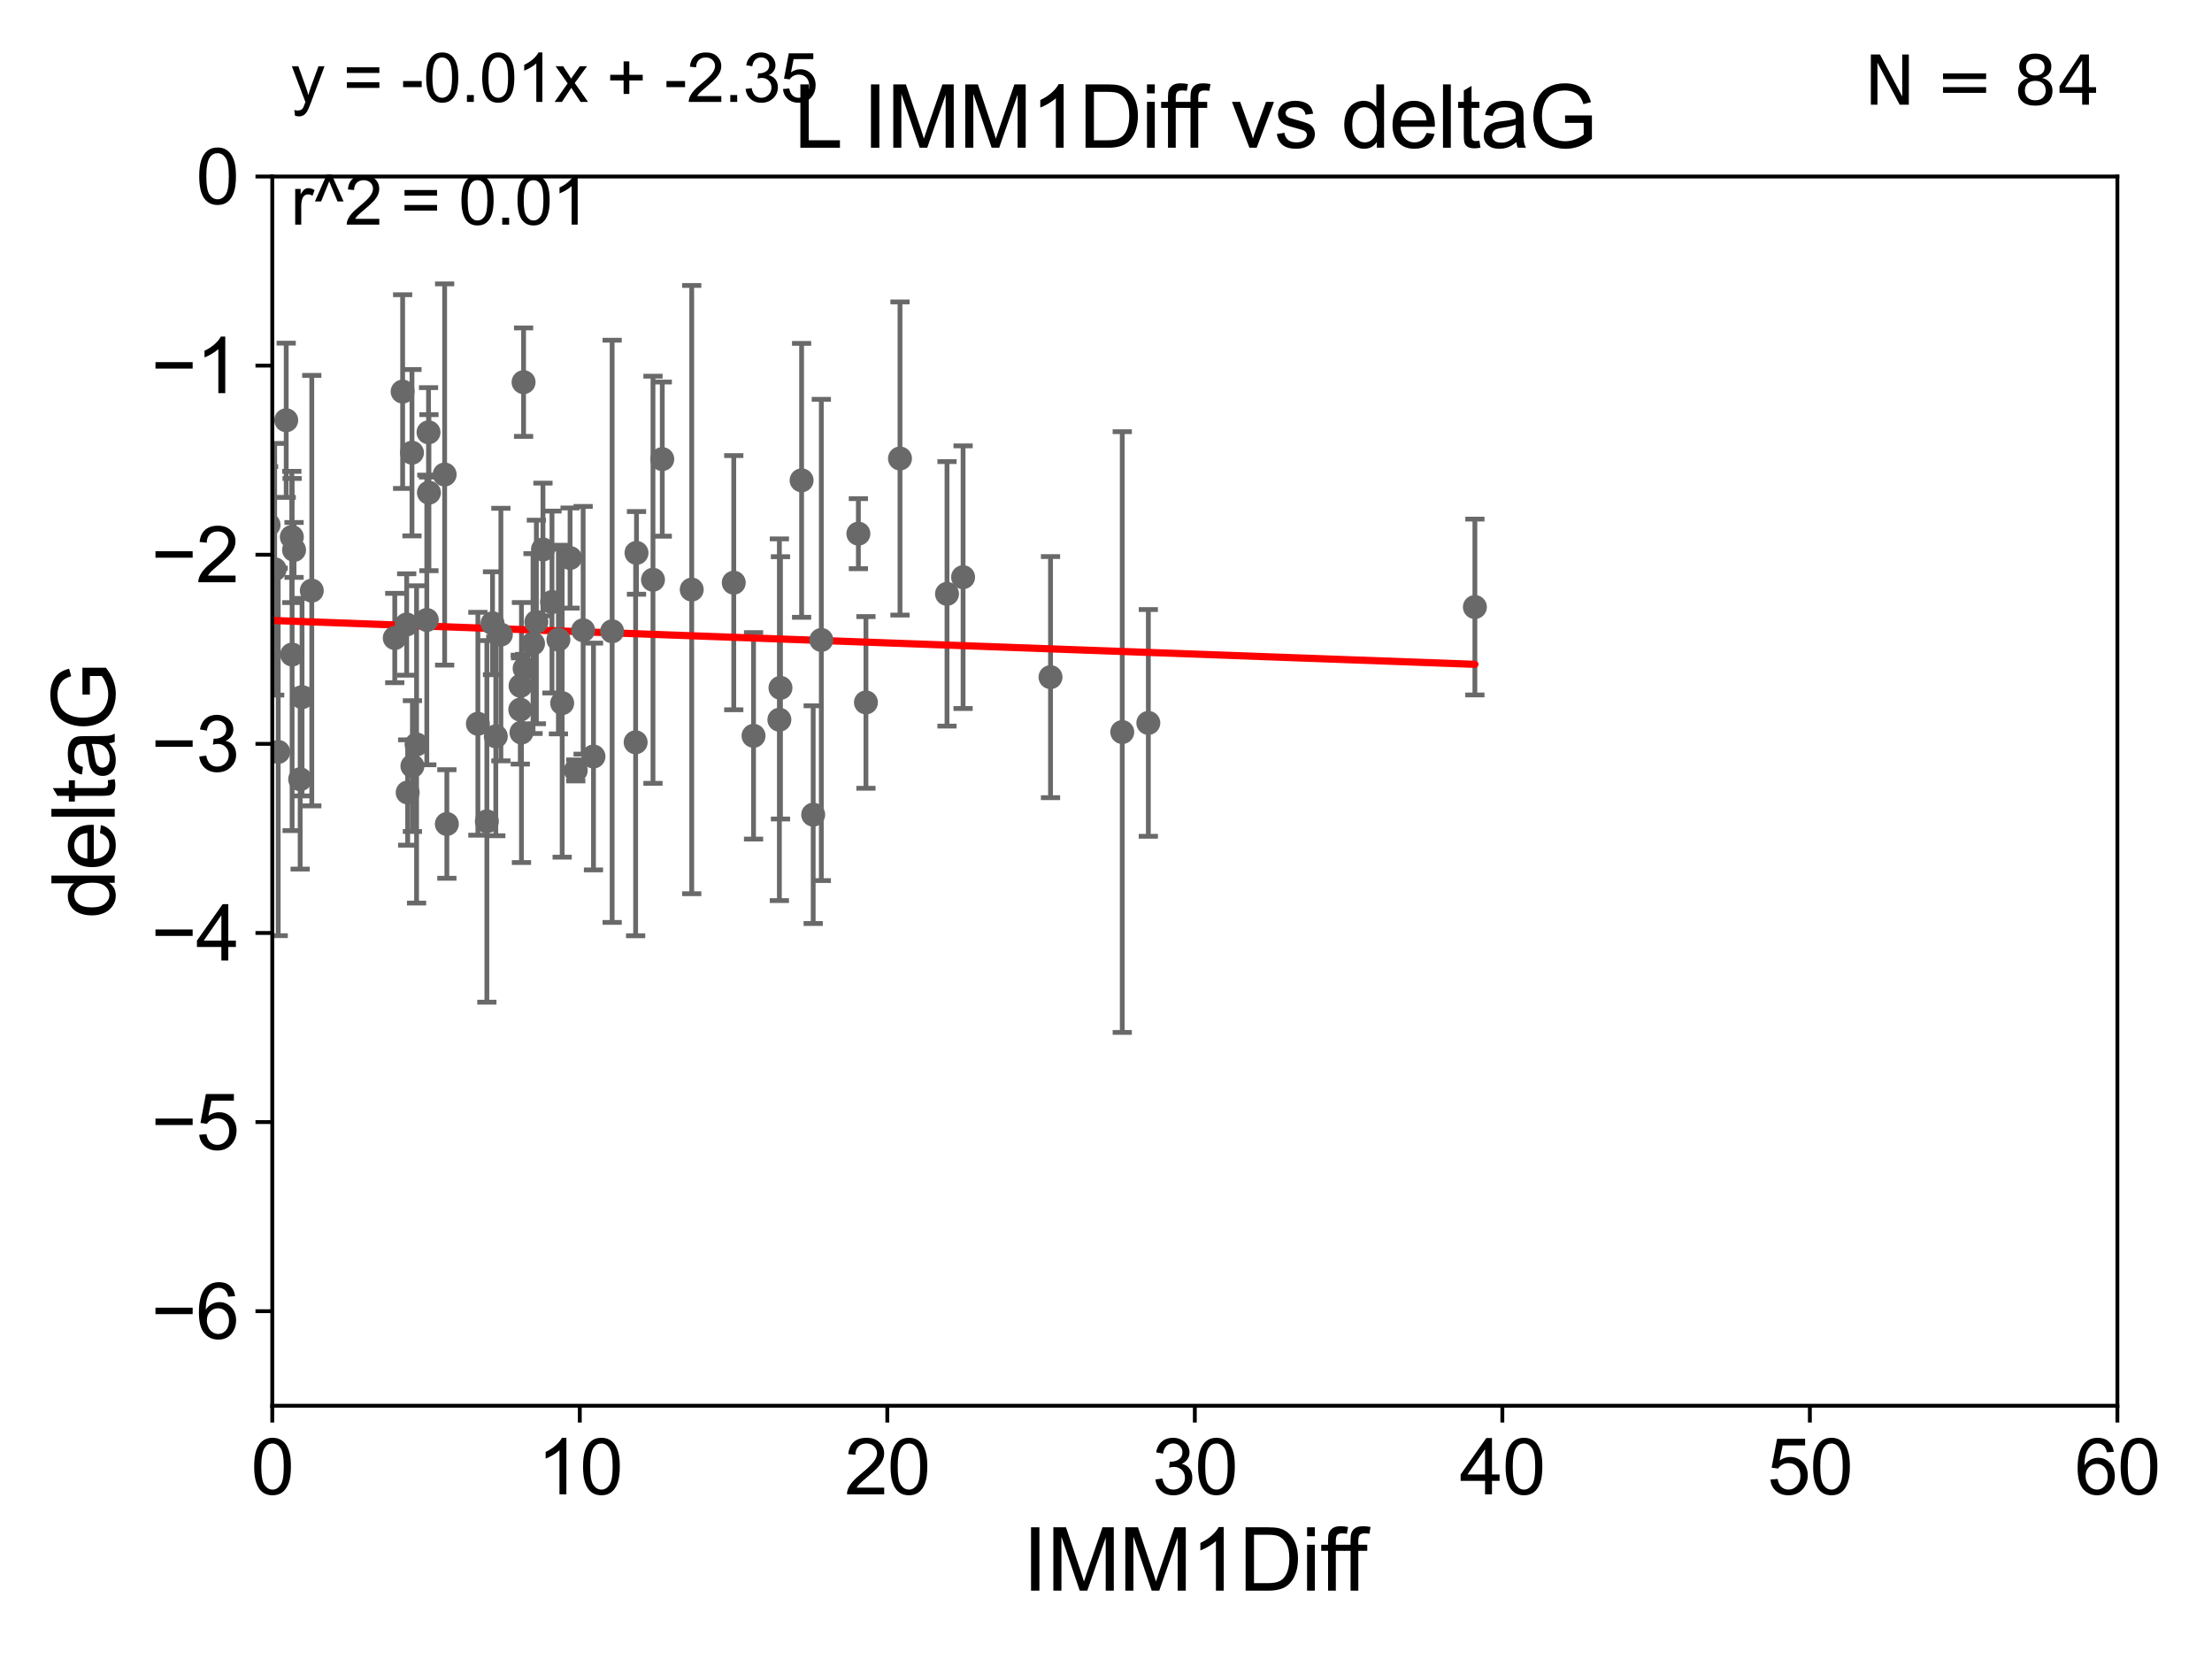 <?xml version="1.0" encoding="utf-8" standalone="no"?>
<!DOCTYPE svg PUBLIC "-//W3C//DTD SVG 1.1//EN"
  "http://www.w3.org/Graphics/SVG/1.1/DTD/svg11.dtd">
<svg xmlns:xlink="http://www.w3.org/1999/xlink" width="460.8pt" height="345.6pt" viewBox="0 0 460.8 345.6" xmlns="http://www.w3.org/2000/svg" version="1.1">
 <defs>
  <style type="text/css">*{stroke-linejoin: round; stroke-linecap: butt}</style>
 </defs>
 <g id="figure_1">
  <g id="patch_1">
   <path d="M 0 345.6 
L 460.8 345.6 
L 460.8 0 
L 0 0 
z
" style="fill: #ffffff"/>
  </g>
  <g id="axes_1">
   <g id="patch_2">
    <path d="M 56.72 292.84 
L 441.09 292.84 
L 441.09 36.775 
L 56.72 36.775 
z
" style="fill: #ffffff"/>
   </g>
   <g id="PathCollection_1">
    <defs>
     <path id="m8b7f25299a" d="M 0 1.118 
C 0.297 1.118 0.581 1 0.791 0.791 
C 1 0.581 1.118 0.297 1.118 0 
C 1.118 -0.297 1 -0.581 0.791 -0.791 
C 0.581 -1 0.297 -1.118 0 -1.118 
C -0.297 -1.118 -0.581 -1 -0.791 -0.791 
C -1 -0.581 -1.118 -0.297 -1.118 0 
C -1.118 0.297 -1 0.581 -0.791 0.791 
C -0.581 1 -0.297 1.118 0 1.118 
z
" style="stroke: #696969"/>
    </defs>
    <g clip-path="url(#p21a635298c)">
     <use xlink:href="#m8b7f25299a" x="38.27" y="134.477" style="fill: #696969; stroke: #696969"/>
     <use xlink:href="#m8b7f25299a" x="60.852" y="136.355" style="fill: #696969; stroke: #696969"/>
     <use xlink:href="#m8b7f25299a" x="82.236" y="132.909" style="fill: #696969; stroke: #696969"/>
     <use xlink:href="#m8b7f25299a" x="31.467" y="87.698" style="fill: #696969; stroke: #696969"/>
     <use xlink:href="#m8b7f25299a" x="62.921" y="145.23" style="fill: #696969; stroke: #696969"/>
     <use xlink:href="#m8b7f25299a" x="88.911" y="129.151" style="fill: #696969; stroke: #696969"/>
     <use xlink:href="#m8b7f25299a" x="47.566" y="162.803" style="fill: #696969; stroke: #696969"/>
     <use xlink:href="#m8b7f25299a" x="47.117" y="118.746" style="fill: #696969; stroke: #696969"/>
     <use xlink:href="#m8b7f25299a" x="103.286" y="153.394" style="fill: #696969; stroke: #696969"/>
     <use xlink:href="#m8b7f25299a" x="121.48" y="131.298" style="fill: #696969; stroke: #696969"/>
     <use xlink:href="#m8b7f25299a" x="49.257" y="147.105" style="fill: #696969; stroke: #696969"/>
     <use xlink:href="#m8b7f25299a" x="39.026" y="139.721" style="fill: #696969; stroke: #696969"/>
     <use xlink:href="#m8b7f25299a" x="33.222" y="111.165" style="fill: #696969; stroke: #696969"/>
     <use xlink:href="#m8b7f25299a" x="48.699" y="144.71" style="fill: #696969; stroke: #696969"/>
     <use xlink:href="#m8b7f25299a" x="49.007" y="172.002" style="fill: #696969; stroke: #696969"/>
     <use xlink:href="#m8b7f25299a" x="62.53" y="162.332" style="fill: #696969; stroke: #696969"/>
     <use xlink:href="#m8b7f25299a" x="48.924" y="134.833" style="fill: #696969; stroke: #696969"/>
     <use xlink:href="#m8b7f25299a" x="60.794" y="111.86" style="fill: #696969; stroke: #696969"/>
     <use xlink:href="#m8b7f25299a" x="57.22" y="118.588" style="fill: #696969; stroke: #696969"/>
     <use xlink:href="#m8b7f25299a" x="46.002" y="121.725" style="fill: #696969; stroke: #696969"/>
     <use xlink:href="#m8b7f25299a" x="45.503" y="162.001" style="fill: #696969; stroke: #696969"/>
     <use xlink:href="#m8b7f25299a" x="85.913" y="159.59" style="fill: #696969; stroke: #696969"/>
     <use xlink:href="#m8b7f25299a" x="36.803" y="135.476" style="fill: #696969; stroke: #696969"/>
     <use xlink:href="#m8b7f25299a" x="57.956" y="156.638" style="fill: #696969; stroke: #696969"/>
     <use xlink:href="#m8b7f25299a" x="104.343" y="132.193" style="fill: #696969; stroke: #696969"/>
     <use xlink:href="#m8b7f25299a" x="53.382" y="134.949" style="fill: #696969; stroke: #696969"/>
     <use xlink:href="#m8b7f25299a" x="52.127" y="140.453" style="fill: #696969; stroke: #696969"/>
     <use xlink:href="#m8b7f25299a" x="40.352" y="82.591" style="fill: #696969; stroke: #696969"/>
     <use xlink:href="#m8b7f25299a" x="33.914" y="77.828" style="fill: #696969; stroke: #696969"/>
     <use xlink:href="#m8b7f25299a" x="47.969" y="127.849" style="fill: #696969; stroke: #696969"/>
     <use xlink:href="#m8b7f25299a" x="118.757" y="116.248" style="fill: #696969; stroke: #696969"/>
     <use xlink:href="#m8b7f25299a" x="92.627" y="98.847" style="fill: #696969; stroke: #696969"/>
     <use xlink:href="#m8b7f25299a" x="108.629" y="152.601" style="fill: #696969; stroke: #696969"/>
     <use xlink:href="#m8b7f25299a" x="32.223" y="139.749" style="fill: #696969; stroke: #696969"/>
     <use xlink:href="#m8b7f25299a" x="83.876" y="81.574" style="fill: #696969; stroke: #696969"/>
     <use xlink:href="#m8b7f25299a" x="85.823" y="94.308" style="fill: #696969; stroke: #696969"/>
     <use xlink:href="#m8b7f25299a" x="144.1" y="122.821" style="fill: #696969; stroke: #696969"/>
     <use xlink:href="#m8b7f25299a" x="132.595" y="115.177" style="fill: #696969; stroke: #696969"/>
     <use xlink:href="#m8b7f25299a" x="93.088" y="171.65" style="fill: #696969; stroke: #696969"/>
     <use xlink:href="#m8b7f25299a" x="55.945" y="109.347" style="fill: #696969; stroke: #696969"/>
     <use xlink:href="#m8b7f25299a" x="61.256" y="114.563" style="fill: #696969; stroke: #696969"/>
     <use xlink:href="#m8b7f25299a" x="86.778" y="155.078" style="fill: #696969; stroke: #696969"/>
     <use xlink:href="#m8b7f25299a" x="64.952" y="123.041" style="fill: #696969; stroke: #696969"/>
     <use xlink:href="#m8b7f25299a" x="84.926" y="165.093" style="fill: #696969; stroke: #696969"/>
     <use xlink:href="#m8b7f25299a" x="89.353" y="102.633" style="fill: #696969; stroke: #696969"/>
     <use xlink:href="#m8b7f25299a" x="84.721" y="130.093" style="fill: #696969; stroke: #696969"/>
     <use xlink:href="#m8b7f25299a" x="119.936" y="160.492" style="fill: #696969; stroke: #696969"/>
     <use xlink:href="#m8b7f25299a" x="102.601" y="129.836" style="fill: #696969; stroke: #696969"/>
     <use xlink:href="#m8b7f25299a" x="117.111" y="146.477" style="fill: #696969; stroke: #696969"/>
     <use xlink:href="#m8b7f25299a" x="59.622" y="87.548" style="fill: #696969; stroke: #696969"/>
     <use xlink:href="#m8b7f25299a" x="109.071" y="79.61" style="fill: #696969; stroke: #696969"/>
     <use xlink:href="#m8b7f25299a" x="108.386" y="147.828" style="fill: #696969; stroke: #696969"/>
     <use xlink:href="#m8b7f25299a" x="53.024" y="118.947" style="fill: #696969; stroke: #696969"/>
     <use xlink:href="#m8b7f25299a" x="116.329" y="133.234" style="fill: #696969; stroke: #696969"/>
     <use xlink:href="#m8b7f25299a" x="99.552" y="150.773" style="fill: #696969; stroke: #696969"/>
     <use xlink:href="#m8b7f25299a" x="127.521" y="131.513" style="fill: #696969; stroke: #696969"/>
     <use xlink:href="#m8b7f25299a" x="171.096" y="133.315" style="fill: #696969; stroke: #696969"/>
     <use xlink:href="#m8b7f25299a" x="123.632" y="157.595" style="fill: #696969; stroke: #696969"/>
     <use xlink:href="#m8b7f25299a" x="132.415" y="154.635" style="fill: #696969; stroke: #696969"/>
     <use xlink:href="#m8b7f25299a" x="136.028" y="120.771" style="fill: #696969; stroke: #696969"/>
     <use xlink:href="#m8b7f25299a" x="152.857" y="121.383" style="fill: #696969; stroke: #696969"/>
     <use xlink:href="#m8b7f25299a" x="111.038" y="134.073" style="fill: #696969; stroke: #696969"/>
     <use xlink:href="#m8b7f25299a" x="137.963" y="95.642" style="fill: #696969; stroke: #696969"/>
     <use xlink:href="#m8b7f25299a" x="111.736" y="129.563" style="fill: #696969; stroke: #696969"/>
     <use xlink:href="#m8b7f25299a" x="109.291" y="139.25" style="fill: #696969; stroke: #696969"/>
     <use xlink:href="#m8b7f25299a" x="108.443" y="142.874" style="fill: #696969; stroke: #696969"/>
     <use xlink:href="#m8b7f25299a" x="162.588" y="143.294" style="fill: #696969; stroke: #696969"/>
     <use xlink:href="#m8b7f25299a" x="180.391" y="146.328" style="fill: #696969; stroke: #696969"/>
     <use xlink:href="#m8b7f25299a" x="169.404" y="169.707" style="fill: #696969; stroke: #696969"/>
     <use xlink:href="#m8b7f25299a" x="156.977" y="153.286" style="fill: #696969; stroke: #696969"/>
     <use xlink:href="#m8b7f25299a" x="89.27" y="90.064" style="fill: #696969; stroke: #696969"/>
     <use xlink:href="#m8b7f25299a" x="113.107" y="114.464" style="fill: #696969; stroke: #696969"/>
     <use xlink:href="#m8b7f25299a" x="101.422" y="171.105" style="fill: #696969; stroke: #696969"/>
     <use xlink:href="#m8b7f25299a" x="162.358" y="149.932" style="fill: #696969; stroke: #696969"/>
     <use xlink:href="#m8b7f25299a" x="218.841" y="141.058" style="fill: #696969; stroke: #696969"/>
     <use xlink:href="#m8b7f25299a" x="114.99" y="125.417" style="fill: #696969; stroke: #696969"/>
     <use xlink:href="#m8b7f25299a" x="307.246" y="126.456" style="fill: #696969; stroke: #696969"/>
     <use xlink:href="#m8b7f25299a" x="178.815" y="111.173" style="fill: #696969; stroke: #696969"/>
     <use xlink:href="#m8b7f25299a" x="239.219" y="150.598" style="fill: #696969; stroke: #696969"/>
     <use xlink:href="#m8b7f25299a" x="187.483" y="95.513" style="fill: #696969; stroke: #696969"/>
     <use xlink:href="#m8b7f25299a" x="166.989" y="100.063" style="fill: #696969; stroke: #696969"/>
     <use xlink:href="#m8b7f25299a" x="200.628" y="120.238" style="fill: #696969; stroke: #696969"/>
     <use xlink:href="#m8b7f25299a" x="197.278" y="123.712" style="fill: #696969; stroke: #696969"/>
     <use xlink:href="#m8b7f25299a" x="233.786" y="152.5" style="fill: #696969; stroke: #696969"/>
    </g>
   </g>
   <g id="matplotlib.axis_1">
    <g id="xtick_1">
     <g id="line2d_1">
      <defs>
       <path id="m35fb72a712" d="M 0 0 
L 0 3.5 
" style="stroke: #000000; stroke-width: 0.8"/>
      </defs>
      <g>
       <use xlink:href="#m35fb72a712" x="56.72" y="292.84" style="stroke: #000000; stroke-width: 0.8"/>
      </g>
     </g>
     <g id="text_1">
      <!-- 0 -->
      <g transform="translate(52.271 311.293)scale(0.16 -0.16)">
       <defs>
        <path id="ArialMT-30" d="M 266 2259 
Q 266 3072 433 3567 
Q 600 4063 929 4331 
Q 1259 4600 1759 4600 
Q 2128 4600 2406 4451 
Q 2684 4303 2865 4023 
Q 3047 3744 3150 3342 
Q 3253 2941 3253 2259 
Q 3253 1453 3087 958 
Q 2922 463 2592 192 
Q 2263 -78 1759 -78 
Q 1097 -78 719 397 
Q 266 969 266 2259 
z
M 844 2259 
Q 844 1131 1108 757 
Q 1372 384 1759 384 
Q 2147 384 2411 759 
Q 2675 1134 2675 2259 
Q 2675 3391 2411 3762 
Q 2147 4134 1753 4134 
Q 1366 4134 1134 3806 
Q 844 3388 844 2259 
z
" transform="scale(0.016)"/>
       </defs>
       <use xlink:href="#ArialMT-30"/>
      </g>
     </g>
    </g>
    <g id="xtick_2">
     <g id="line2d_2">
      <g>
       <use xlink:href="#m35fb72a712" x="120.782" y="292.84" style="stroke: #000000; stroke-width: 0.8"/>
      </g>
     </g>
     <g id="text_2">
      <!-- 10 -->
      <g transform="translate(111.884 311.293)scale(0.16 -0.16)">
       <defs>
        <path id="ArialMT-31" d="M 2384 0 
L 1822 0 
L 1822 3584 
Q 1619 3391 1289 3197 
Q 959 3003 697 2906 
L 697 3450 
Q 1169 3672 1522 3987 
Q 1875 4303 2022 4600 
L 2384 4600 
L 2384 0 
z
" transform="scale(0.016)"/>
       </defs>
       <use xlink:href="#ArialMT-31"/>
       <use xlink:href="#ArialMT-30" x="55.615"/>
      </g>
     </g>
    </g>
    <g id="xtick_3">
     <g id="line2d_3">
      <g>
       <use xlink:href="#m35fb72a712" x="184.843" y="292.84" style="stroke: #000000; stroke-width: 0.8"/>
      </g>
     </g>
     <g id="text_3">
      <!-- 20 -->
      <g transform="translate(175.946 311.293)scale(0.16 -0.16)">
       <defs>
        <path id="ArialMT-32" d="M 3222 541 
L 3222 0 
L 194 0 
Q 188 203 259 391 
Q 375 700 629 1000 
Q 884 1300 1366 1694 
Q 2113 2306 2375 2664 
Q 2638 3022 2638 3341 
Q 2638 3675 2398 3904 
Q 2159 4134 1775 4134 
Q 1369 4134 1125 3890 
Q 881 3647 878 3216 
L 300 3275 
Q 359 3922 746 4261 
Q 1134 4600 1788 4600 
Q 2447 4600 2831 4234 
Q 3216 3869 3216 3328 
Q 3216 3053 3103 2787 
Q 2991 2522 2730 2228 
Q 2469 1934 1863 1422 
Q 1356 997 1212 845 
Q 1069 694 975 541 
L 3222 541 
z
" transform="scale(0.016)"/>
       </defs>
       <use xlink:href="#ArialMT-32"/>
       <use xlink:href="#ArialMT-30" x="55.615"/>
      </g>
     </g>
    </g>
    <g id="xtick_4">
     <g id="line2d_4">
      <g>
       <use xlink:href="#m35fb72a712" x="248.905" y="292.84" style="stroke: #000000; stroke-width: 0.8"/>
      </g>
     </g>
     <g id="text_4">
      <!-- 30 -->
      <g transform="translate(240.007 311.293)scale(0.16 -0.16)">
       <defs>
        <path id="ArialMT-33" d="M 269 1209 
L 831 1284 
Q 928 806 1161 595 
Q 1394 384 1728 384 
Q 2125 384 2398 659 
Q 2672 934 2672 1341 
Q 2672 1728 2419 1979 
Q 2166 2231 1775 2231 
Q 1616 2231 1378 2169 
L 1441 2663 
Q 1497 2656 1531 2656 
Q 1891 2656 2178 2843 
Q 2466 3031 2466 3422 
Q 2466 3731 2256 3934 
Q 2047 4138 1716 4138 
Q 1388 4138 1169 3931 
Q 950 3725 888 3313 
L 325 3413 
Q 428 3978 793 4289 
Q 1159 4600 1703 4600 
Q 2078 4600 2393 4439 
Q 2709 4278 2876 4000 
Q 3044 3722 3044 3409 
Q 3044 3113 2884 2869 
Q 2725 2625 2413 2481 
Q 2819 2388 3044 2092 
Q 3269 1797 3269 1353 
Q 3269 753 2831 336 
Q 2394 -81 1725 -81 
Q 1122 -81 723 278 
Q 325 638 269 1209 
z
" transform="scale(0.016)"/>
       </defs>
       <use xlink:href="#ArialMT-33"/>
       <use xlink:href="#ArialMT-30" x="55.615"/>
      </g>
     </g>
    </g>
    <g id="xtick_5">
     <g id="line2d_5">
      <g>
       <use xlink:href="#m35fb72a712" x="312.967" y="292.84" style="stroke: #000000; stroke-width: 0.8"/>
      </g>
     </g>
     <g id="text_5">
      <!-- 40 -->
      <g transform="translate(304.069 311.293)scale(0.16 -0.16)">
       <defs>
        <path id="ArialMT-34" d="M 2069 0 
L 2069 1097 
L 81 1097 
L 81 1613 
L 2172 4581 
L 2631 4581 
L 2631 1613 
L 3250 1613 
L 3250 1097 
L 2631 1097 
L 2631 0 
L 2069 0 
z
M 2069 1613 
L 2069 3678 
L 634 1613 
L 2069 1613 
z
" transform="scale(0.016)"/>
       </defs>
       <use xlink:href="#ArialMT-34"/>
       <use xlink:href="#ArialMT-30" x="55.615"/>
      </g>
     </g>
    </g>
    <g id="xtick_6">
     <g id="line2d_6">
      <g>
       <use xlink:href="#m35fb72a712" x="377.028" y="292.84" style="stroke: #000000; stroke-width: 0.8"/>
      </g>
     </g>
     <g id="text_6">
      <!-- 50 -->
      <g transform="translate(368.131 311.293)scale(0.16 -0.16)">
       <defs>
        <path id="ArialMT-35" d="M 266 1200 
L 856 1250 
Q 922 819 1161 601 
Q 1400 384 1738 384 
Q 2144 384 2425 690 
Q 2706 997 2706 1503 
Q 2706 1984 2436 2262 
Q 2166 2541 1728 2541 
Q 1456 2541 1237 2417 
Q 1019 2294 894 2097 
L 366 2166 
L 809 4519 
L 3088 4519 
L 3088 3981 
L 1259 3981 
L 1013 2750 
Q 1425 3038 1878 3038 
Q 2478 3038 2890 2622 
Q 3303 2206 3303 1553 
Q 3303 931 2941 478 
Q 2500 -78 1738 -78 
Q 1113 -78 717 272 
Q 322 622 266 1200 
z
" transform="scale(0.016)"/>
       </defs>
       <use xlink:href="#ArialMT-35"/>
       <use xlink:href="#ArialMT-30" x="55.615"/>
      </g>
     </g>
    </g>
    <g id="xtick_7">
     <g id="line2d_7">
      <g>
       <use xlink:href="#m35fb72a712" x="441.09" y="292.84" style="stroke: #000000; stroke-width: 0.8"/>
      </g>
     </g>
     <g id="text_7">
      <!-- 60 -->
      <g transform="translate(432.192 311.293)scale(0.16 -0.16)">
       <defs>
        <path id="ArialMT-36" d="M 3184 3459 
L 2625 3416 
Q 2550 3747 2413 3897 
Q 2184 4138 1850 4138 
Q 1581 4138 1378 3988 
Q 1113 3794 959 3422 
Q 806 3050 800 2363 
Q 1003 2672 1297 2822 
Q 1591 2972 1913 2972 
Q 2475 2972 2870 2558 
Q 3266 2144 3266 1488 
Q 3266 1056 3080 686 
Q 2894 316 2569 119 
Q 2244 -78 1831 -78 
Q 1128 -78 684 439 
Q 241 956 241 2144 
Q 241 3472 731 4075 
Q 1159 4600 1884 4600 
Q 2425 4600 2770 4297 
Q 3116 3994 3184 3459 
z
M 888 1484 
Q 888 1194 1011 928 
Q 1134 663 1356 523 
Q 1578 384 1822 384 
Q 2178 384 2434 671 
Q 2691 959 2691 1453 
Q 2691 1928 2437 2201 
Q 2184 2475 1800 2475 
Q 1419 2475 1153 2201 
Q 888 1928 888 1484 
z
" transform="scale(0.016)"/>
       </defs>
       <use xlink:href="#ArialMT-36"/>
       <use xlink:href="#ArialMT-30" x="55.615"/>
      </g>
     </g>
    </g>
    <g id="text_8">
     <!-- IMM1Diff -->
     <g transform="translate(213.064 331.357)scale(0.18 -0.18)">
      <defs>
       <path id="ArialMT-49" d="M 597 0 
L 597 4581 
L 1203 4581 
L 1203 0 
L 597 0 
z
" transform="scale(0.016)"/>
       <path id="ArialMT-4d" d="M 475 0 
L 475 4581 
L 1388 4581 
L 2472 1338 
Q 2622 884 2691 659 
Q 2769 909 2934 1394 
L 4031 4581 
L 4847 4581 
L 4847 0 
L 4263 0 
L 4263 3834 
L 2931 0 
L 2384 0 
L 1059 3900 
L 1059 0 
L 475 0 
z
" transform="scale(0.016)"/>
       <path id="ArialMT-44" d="M 494 0 
L 494 4581 
L 2072 4581 
Q 2606 4581 2888 4516 
Q 3281 4425 3559 4188 
Q 3922 3881 4101 3404 
Q 4281 2928 4281 2316 
Q 4281 1794 4159 1391 
Q 4038 988 3847 723 
Q 3656 459 3429 307 
Q 3203 156 2883 78 
Q 2563 0 2147 0 
L 494 0 
z
M 1100 541 
L 2078 541 
Q 2531 541 2789 625 
Q 3047 709 3200 863 
Q 3416 1078 3536 1442 
Q 3656 1806 3656 2325 
Q 3656 3044 3420 3430 
Q 3184 3816 2847 3947 
Q 2603 4041 2063 4041 
L 1100 4041 
L 1100 541 
z
" transform="scale(0.016)"/>
       <path id="ArialMT-69" d="M 425 3934 
L 425 4581 
L 988 4581 
L 988 3934 
L 425 3934 
z
M 425 0 
L 425 3319 
L 988 3319 
L 988 0 
L 425 0 
z
" transform="scale(0.016)"/>
       <path id="ArialMT-66" d="M 556 0 
L 556 2881 
L 59 2881 
L 59 3319 
L 556 3319 
L 556 3672 
Q 556 4006 616 4169 
Q 697 4388 901 4523 
Q 1106 4659 1475 4659 
Q 1713 4659 2000 4603 
L 1916 4113 
Q 1741 4144 1584 4144 
Q 1328 4144 1222 4034 
Q 1116 3925 1116 3625 
L 1116 3319 
L 1763 3319 
L 1763 2881 
L 1116 2881 
L 1116 0 
L 556 0 
z
" transform="scale(0.016)"/>
      </defs>
      <use xlink:href="#ArialMT-49"/>
      <use xlink:href="#ArialMT-4d" x="27.783"/>
      <use xlink:href="#ArialMT-4d" x="111.084"/>
      <use xlink:href="#ArialMT-31" x="194.385"/>
      <use xlink:href="#ArialMT-44" x="250"/>
      <use xlink:href="#ArialMT-69" x="322.217"/>
      <use xlink:href="#ArialMT-66" x="344.434"/>
      <use xlink:href="#ArialMT-66" x="370.467"/>
     </g>
    </g>
   </g>
   <g id="matplotlib.axis_2">
    <g id="ytick_1">
     <g id="line2d_8">
      <defs>
       <path id="m0cfc51cd64" d="M 0 0 
L -3.5 0 
" style="stroke: #000000; stroke-width: 0.8"/>
      </defs>
      <g>
       <use xlink:href="#m0cfc51cd64" x="56.72" y="273.143" style="stroke: #000000; stroke-width: 0.8"/>
      </g>
     </g>
     <g id="text_9">
      <!-- −6 -->
      <g transform="translate(31.477 278.869)scale(0.16 -0.16)">
       <defs>
        <path id="ArialMT-2212" d="M 3381 1997 
L 356 1997 
L 356 2522 
L 3381 2522 
L 3381 1997 
z
" transform="scale(0.016)"/>
       </defs>
       <use xlink:href="#ArialMT-2212"/>
       <use xlink:href="#ArialMT-36" x="58.398"/>
      </g>
     </g>
    </g>
    <g id="ytick_2">
     <g id="line2d_9">
      <g>
       <use xlink:href="#m0cfc51cd64" x="56.72" y="233.748" style="stroke: #000000; stroke-width: 0.8"/>
      </g>
     </g>
     <g id="text_10">
      <!-- −5 -->
      <g transform="translate(31.477 239.474)scale(0.16 -0.16)">
       <use xlink:href="#ArialMT-2212"/>
       <use xlink:href="#ArialMT-35" x="58.398"/>
      </g>
     </g>
    </g>
    <g id="ytick_3">
     <g id="line2d_10">
      <g>
       <use xlink:href="#m0cfc51cd64" x="56.72" y="194.353" style="stroke: #000000; stroke-width: 0.8"/>
      </g>
     </g>
     <g id="text_11">
      <!-- −4 -->
      <g transform="translate(31.477 200.08)scale(0.16 -0.16)">
       <use xlink:href="#ArialMT-2212"/>
       <use xlink:href="#ArialMT-34" x="58.398"/>
      </g>
     </g>
    </g>
    <g id="ytick_4">
     <g id="line2d_11">
      <g>
       <use xlink:href="#m0cfc51cd64" x="56.72" y="154.959" style="stroke: #000000; stroke-width: 0.8"/>
      </g>
     </g>
     <g id="text_12">
      <!-- −3 -->
      <g transform="translate(31.477 160.685)scale(0.16 -0.16)">
       <use xlink:href="#ArialMT-2212"/>
       <use xlink:href="#ArialMT-33" x="58.398"/>
      </g>
     </g>
    </g>
    <g id="ytick_5">
     <g id="line2d_12">
      <g>
       <use xlink:href="#m0cfc51cd64" x="56.72" y="115.564" style="stroke: #000000; stroke-width: 0.8"/>
      </g>
     </g>
     <g id="text_13">
      <!-- −2 -->
      <g transform="translate(31.477 121.29)scale(0.16 -0.16)">
       <use xlink:href="#ArialMT-2212"/>
       <use xlink:href="#ArialMT-32" x="58.398"/>
      </g>
     </g>
    </g>
    <g id="ytick_6">
     <g id="line2d_13">
      <g>
       <use xlink:href="#m0cfc51cd64" x="56.72" y="76.17" style="stroke: #000000; stroke-width: 0.8"/>
      </g>
     </g>
     <g id="text_14">
      <!-- −1 -->
      <g transform="translate(31.477 81.896)scale(0.16 -0.16)">
       <use xlink:href="#ArialMT-2212"/>
       <use xlink:href="#ArialMT-31" x="58.398"/>
      </g>
     </g>
    </g>
    <g id="ytick_7">
     <g id="line2d_14">
      <g>
       <use xlink:href="#m0cfc51cd64" x="56.72" y="36.775" style="stroke: #000000; stroke-width: 0.8"/>
      </g>
     </g>
     <g id="text_15">
      <!-- 0 -->
      <g transform="translate(40.822 42.501)scale(0.16 -0.16)">
       <use xlink:href="#ArialMT-30"/>
      </g>
     </g>
    </g>
    <g id="text_16">
     <!-- deltaG -->
     <g transform="translate(23.9 191.322)rotate(-90)scale(0.18 -0.18)">
      <defs>
       <path id="ArialMT-64" d="M 2575 0 
L 2575 419 
Q 2259 -75 1647 -75 
Q 1250 -75 917 144 
Q 584 363 401 755 
Q 219 1147 219 1656 
Q 219 2153 384 2558 
Q 550 2963 881 3178 
Q 1213 3394 1622 3394 
Q 1922 3394 2156 3267 
Q 2391 3141 2538 2938 
L 2538 4581 
L 3097 4581 
L 3097 0 
L 2575 0 
z
M 797 1656 
Q 797 1019 1065 703 
Q 1334 388 1700 388 
Q 2069 388 2326 689 
Q 2584 991 2584 1609 
Q 2584 2291 2321 2609 
Q 2059 2928 1675 2928 
Q 1300 2928 1048 2622 
Q 797 2316 797 1656 
z
" transform="scale(0.016)"/>
       <path id="ArialMT-65" d="M 2694 1069 
L 3275 997 
Q 3138 488 2766 206 
Q 2394 -75 1816 -75 
Q 1088 -75 661 373 
Q 234 822 234 1631 
Q 234 2469 665 2931 
Q 1097 3394 1784 3394 
Q 2450 3394 2872 2941 
Q 3294 2488 3294 1666 
Q 3294 1616 3291 1516 
L 816 1516 
Q 847 969 1125 678 
Q 1403 388 1819 388 
Q 2128 388 2347 550 
Q 2566 713 2694 1069 
z
M 847 1978 
L 2700 1978 
Q 2663 2397 2488 2606 
Q 2219 2931 1791 2931 
Q 1403 2931 1139 2672 
Q 875 2413 847 1978 
z
" transform="scale(0.016)"/>
       <path id="ArialMT-6c" d="M 409 0 
L 409 4581 
L 972 4581 
L 972 0 
L 409 0 
z
" transform="scale(0.016)"/>
       <path id="ArialMT-74" d="M 1650 503 
L 1731 6 
Q 1494 -44 1306 -44 
Q 1000 -44 831 53 
Q 663 150 594 308 
Q 525 466 525 972 
L 525 2881 
L 113 2881 
L 113 3319 
L 525 3319 
L 525 4141 
L 1084 4478 
L 1084 3319 
L 1650 3319 
L 1650 2881 
L 1084 2881 
L 1084 941 
Q 1084 700 1114 631 
Q 1144 563 1211 522 
Q 1278 481 1403 481 
Q 1497 481 1650 503 
z
" transform="scale(0.016)"/>
       <path id="ArialMT-61" d="M 2588 409 
Q 2275 144 1986 34 
Q 1697 -75 1366 -75 
Q 819 -75 525 192 
Q 231 459 231 875 
Q 231 1119 342 1320 
Q 453 1522 633 1644 
Q 813 1766 1038 1828 
Q 1203 1872 1538 1913 
Q 2219 1994 2541 2106 
Q 2544 2222 2544 2253 
Q 2544 2597 2384 2738 
Q 2169 2928 1744 2928 
Q 1347 2928 1158 2789 
Q 969 2650 878 2297 
L 328 2372 
Q 403 2725 575 2942 
Q 747 3159 1072 3276 
Q 1397 3394 1825 3394 
Q 2250 3394 2515 3294 
Q 2781 3194 2906 3042 
Q 3031 2891 3081 2659 
Q 3109 2516 3109 2141 
L 3109 1391 
Q 3109 606 3145 398 
Q 3181 191 3288 0 
L 2700 0 
Q 2613 175 2588 409 
z
M 2541 1666 
Q 2234 1541 1622 1453 
Q 1275 1403 1131 1340 
Q 988 1278 909 1158 
Q 831 1038 831 891 
Q 831 666 1001 516 
Q 1172 366 1500 366 
Q 1825 366 2078 508 
Q 2331 650 2450 897 
Q 2541 1088 2541 1459 
L 2541 1666 
z
" transform="scale(0.016)"/>
       <path id="ArialMT-47" d="M 2638 1797 
L 2638 2334 
L 4578 2338 
L 4578 638 
Q 4131 281 3656 101 
Q 3181 -78 2681 -78 
Q 2006 -78 1454 211 
Q 903 500 622 1047 
Q 341 1594 341 2269 
Q 341 2938 620 3517 
Q 900 4097 1425 4378 
Q 1950 4659 2634 4659 
Q 3131 4659 3532 4498 
Q 3934 4338 4162 4050 
Q 4391 3763 4509 3300 
L 3963 3150 
Q 3859 3500 3706 3700 
Q 3553 3900 3268 4020 
Q 2984 4141 2638 4141 
Q 2222 4141 1919 4014 
Q 1616 3888 1430 3681 
Q 1244 3475 1141 3228 
Q 966 2803 966 2306 
Q 966 1694 1177 1281 
Q 1388 869 1791 669 
Q 2194 469 2647 469 
Q 3041 469 3416 620 
Q 3791 772 3984 944 
L 3984 1797 
L 2638 1797 
z
" transform="scale(0.016)"/>
      </defs>
      <use xlink:href="#ArialMT-64"/>
      <use xlink:href="#ArialMT-65" x="55.615"/>
      <use xlink:href="#ArialMT-6c" x="111.23"/>
      <use xlink:href="#ArialMT-74" x="133.447"/>
      <use xlink:href="#ArialMT-61" x="161.23"/>
      <use xlink:href="#ArialMT-47" x="216.846"/>
     </g>
    </g>
   </g>
   <g id="LineCollection_1">
    <path d="M 38.27 158.551 
L 38.27 110.403 
" clip-path="url(#p21a635298c)" style="fill: none; stroke: #696969"/>
    <path d="M 60.852 173.033 
L 60.852 99.676 
" clip-path="url(#p21a635298c)" style="fill: none; stroke: #696969"/>
    <path d="M 82.236 142.215 
L 82.236 123.603 
" clip-path="url(#p21a635298c)" style="fill: none; stroke: #696969"/>
    <path d="M 31.467 93.824 
L 31.467 81.573 
" clip-path="url(#p21a635298c)" style="fill: none; stroke: #696969"/>
    <path d="M 62.921 165.806 
L 62.921 124.654 
" clip-path="url(#p21a635298c)" style="fill: none; stroke: #696969"/>
    <path d="M 88.911 159.324 
L 88.911 98.977 
" clip-path="url(#p21a635298c)" style="fill: none; stroke: #696969"/>
    <path d="M 47.566 179.82 
L 47.566 145.786 
" clip-path="url(#p21a635298c)" style="fill: none; stroke: #696969"/>
    <path d="M 47.117 134.945 
L 47.117 102.547 
" clip-path="url(#p21a635298c)" style="fill: none; stroke: #696969"/>
    <path d="M 103.286 174.106 
L 103.286 132.682 
" clip-path="url(#p21a635298c)" style="fill: none; stroke: #696969"/>
    <path d="M 121.48 157.097 
L 121.48 105.499 
" clip-path="url(#p21a635298c)" style="fill: none; stroke: #696969"/>
    <path d="M 49.257 154.992 
L 49.257 139.219 
" clip-path="url(#p21a635298c)" style="fill: none; stroke: #696969"/>
    <path d="M 39.026 193.417 
L 39.026 86.025 
" clip-path="url(#p21a635298c)" style="fill: none; stroke: #696969"/>
    <path d="M 33.222 128.893 
L 33.222 93.437 
" clip-path="url(#p21a635298c)" style="fill: none; stroke: #696969"/>
    <path d="M 48.699 182.067 
L 48.699 107.352 
" clip-path="url(#p21a635298c)" style="fill: none; stroke: #696969"/>
    <path d="M 49.007 206.104 
L 49.007 137.899 
" clip-path="url(#p21a635298c)" style="fill: none; stroke: #696969"/>
    <path d="M 62.53 181.049 
L 62.53 143.615 
" clip-path="url(#p21a635298c)" style="fill: none; stroke: #696969"/>
    <path d="M 48.924 151.66 
L 48.924 118.007 
" clip-path="url(#p21a635298c)" style="fill: none; stroke: #696969"/>
    <path d="M 60.794 125.524 
L 60.794 98.195 
" clip-path="url(#p21a635298c)" style="fill: none; stroke: #696969"/>
    <path d="M 57.22 144.797 
L 57.22 92.379 
" clip-path="url(#p21a635298c)" style="fill: none; stroke: #696969"/>
    <path d="M 46.002 138.425 
L 46.002 105.025 
" clip-path="url(#p21a635298c)" style="fill: none; stroke: #696969"/>
    <path d="M 45.503 180.12 
L 45.503 143.883 
" clip-path="url(#p21a635298c)" style="fill: none; stroke: #696969"/>
    <path d="M 85.913 173.215 
L 85.913 145.966 
" clip-path="url(#p21a635298c)" style="fill: none; stroke: #696969"/>
    <path d="M 36.803 153.992 
L 36.803 116.96 
" clip-path="url(#p21a635298c)" style="fill: none; stroke: #696969"/>
    <path d="M 57.956 194.918 
L 57.956 118.357 
" clip-path="url(#p21a635298c)" style="fill: none; stroke: #696969"/>
    <path d="M 104.343 158.499 
L 104.343 105.886 
" clip-path="url(#p21a635298c)" style="fill: none; stroke: #696969"/>
    <path d="M 53.382 154.437 
L 53.382 115.462 
" clip-path="url(#p21a635298c)" style="fill: none; stroke: #696969"/>
    <path d="M 52.127 155.399 
L 52.127 125.507 
" clip-path="url(#p21a635298c)" style="fill: none; stroke: #696969"/>
    <path d="M 40.352 102.628 
L 40.352 62.553 
" clip-path="url(#p21a635298c)" style="fill: none; stroke: #696969"/>
    <path d="M 33.914 95.649 
L 33.914 60.008 
" clip-path="url(#p21a635298c)" style="fill: none; stroke: #696969"/>
    <path d="M 47.969 141.627 
L 47.969 114.071 
" clip-path="url(#p21a635298c)" style="fill: none; stroke: #696969"/>
    <path d="M 118.757 126.679 
L 118.757 105.817 
" clip-path="url(#p21a635298c)" style="fill: none; stroke: #696969"/>
    <path d="M 92.627 138.555 
L 92.627 59.139 
" clip-path="url(#p21a635298c)" style="fill: none; stroke: #696969"/>
    <path d="M 108.629 179.684 
L 108.629 125.519 
" clip-path="url(#p21a635298c)" style="fill: none; stroke: #696969"/>
    <path d="M 32.223 158.467 
L 32.223 121.031 
" clip-path="url(#p21a635298c)" style="fill: none; stroke: #696969"/>
    <path d="M 83.876 101.752 
L 83.876 61.395 
" clip-path="url(#p21a635298c)" style="fill: none; stroke: #696969"/>
    <path d="M 85.823 111.635 
L 85.823 76.98 
" clip-path="url(#p21a635298c)" style="fill: none; stroke: #696969"/>
    <path d="M 144.1 186.175 
L 144.1 59.466 
" clip-path="url(#p21a635298c)" style="fill: none; stroke: #696969"/>
    <path d="M 132.595 123.791 
L 132.595 106.563 
" clip-path="url(#p21a635298c)" style="fill: none; stroke: #696969"/>
    <path d="M 93.088 182.955 
L 93.088 160.345 
" clip-path="url(#p21a635298c)" style="fill: none; stroke: #696969"/>
    <path d="M 55.945 121.504 
L 55.945 97.189 
" clip-path="url(#p21a635298c)" style="fill: none; stroke: #696969"/>
    <path d="M 61.256 120.284 
L 61.256 108.841 
" clip-path="url(#p21a635298c)" style="fill: none; stroke: #696969"/>
    <path d="M 86.778 188.126 
L 86.778 122.029 
" clip-path="url(#p21a635298c)" style="fill: none; stroke: #696969"/>
    <path d="M 64.952 167.879 
L 64.952 78.203 
" clip-path="url(#p21a635298c)" style="fill: none; stroke: #696969"/>
    <path d="M 84.926 176.064 
L 84.926 154.122 
" clip-path="url(#p21a635298c)" style="fill: none; stroke: #696969"/>
    <path d="M 89.353 118.887 
L 89.353 86.379 
" clip-path="url(#p21a635298c)" style="fill: none; stroke: #696969"/>
    <path d="M 84.721 140.657 
L 84.721 119.529 
" clip-path="url(#p21a635298c)" style="fill: none; stroke: #696969"/>
    <path d="M 119.936 162.682 
L 119.936 158.302 
" clip-path="url(#p21a635298c)" style="fill: none; stroke: #696969"/>
    <path d="M 102.601 140.557 
L 102.601 119.114 
" clip-path="url(#p21a635298c)" style="fill: none; stroke: #696969"/>
    <path d="M 117.111 178.559 
L 117.111 114.396 
" clip-path="url(#p21a635298c)" style="fill: none; stroke: #696969"/>
    <path d="M 59.622 103.614 
L 59.622 71.483 
" clip-path="url(#p21a635298c)" style="fill: none; stroke: #696969"/>
    <path d="M 109.071 90.908 
L 109.071 68.312 
" clip-path="url(#p21a635298c)" style="fill: none; stroke: #696969"/>
    <path d="M 108.386 159.172 
L 108.386 136.484 
" clip-path="url(#p21a635298c)" style="fill: none; stroke: #696969"/>
    <path d="M 53.024 129.381 
L 53.024 108.513 
" clip-path="url(#p21a635298c)" style="fill: none; stroke: #696969"/>
    <path d="M 116.329 152.884 
L 116.329 113.584 
" clip-path="url(#p21a635298c)" style="fill: none; stroke: #696969"/>
    <path d="M 99.552 173.987 
L 99.552 127.559 
" clip-path="url(#p21a635298c)" style="fill: none; stroke: #696969"/>
    <path d="M 127.521 192.152 
L 127.521 70.874 
" clip-path="url(#p21a635298c)" style="fill: none; stroke: #696969"/>
    <path d="M 171.096 183.444 
L 171.096 83.187 
" clip-path="url(#p21a635298c)" style="fill: none; stroke: #696969"/>
    <path d="M 123.632 181.214 
L 123.632 133.976 
" clip-path="url(#p21a635298c)" style="fill: none; stroke: #696969"/>
    <path d="M 132.415 194.937 
L 132.415 114.334 
" clip-path="url(#p21a635298c)" style="fill: none; stroke: #696969"/>
    <path d="M 136.028 163.177 
L 136.028 78.364 
" clip-path="url(#p21a635298c)" style="fill: none; stroke: #696969"/>
    <path d="M 152.857 147.859 
L 152.857 94.907 
" clip-path="url(#p21a635298c)" style="fill: none; stroke: #696969"/>
    <path d="M 111.038 152.809 
L 111.038 115.337 
" clip-path="url(#p21a635298c)" style="fill: none; stroke: #696969"/>
    <path d="M 137.963 111.697 
L 137.963 79.586 
" clip-path="url(#p21a635298c)" style="fill: none; stroke: #696969"/>
    <path d="M 111.736 150.764 
L 111.736 108.361 
" clip-path="url(#p21a635298c)" style="fill: none; stroke: #696969"/>
    <path d="M 109.291 142.19 
L 109.291 136.31 
" clip-path="url(#p21a635298c)" style="fill: none; stroke: #696969"/>
    <path d="M 108.443 148.698 
L 108.443 137.05 
" clip-path="url(#p21a635298c)" style="fill: none; stroke: #696969"/>
    <path d="M 162.588 170.616 
L 162.588 115.973 
" clip-path="url(#p21a635298c)" style="fill: none; stroke: #696969"/>
    <path d="M 180.391 164.211 
L 180.391 128.446 
" clip-path="url(#p21a635298c)" style="fill: none; stroke: #696969"/>
    <path d="M 169.404 192.38 
L 169.404 147.034 
" clip-path="url(#p21a635298c)" style="fill: none; stroke: #696969"/>
    <path d="M 156.977 174.791 
L 156.977 131.781 
" clip-path="url(#p21a635298c)" style="fill: none; stroke: #696969"/>
    <path d="M 89.27 99.374 
L 89.27 80.754 
" clip-path="url(#p21a635298c)" style="fill: none; stroke: #696969"/>
    <path d="M 113.107 128.285 
L 113.107 100.642 
" clip-path="url(#p21a635298c)" style="fill: none; stroke: #696969"/>
    <path d="M 101.422 208.772 
L 101.422 133.438 
" clip-path="url(#p21a635298c)" style="fill: none; stroke: #696969"/>
    <path d="M 162.358 187.61 
L 162.358 112.254 
" clip-path="url(#p21a635298c)" style="fill: none; stroke: #696969"/>
    <path d="M 218.841 166.171 
L 218.841 115.946 
" clip-path="url(#p21a635298c)" style="fill: none; stroke: #696969"/>
    <path d="M 114.99 144.36 
L 114.99 106.473 
" clip-path="url(#p21a635298c)" style="fill: none; stroke: #696969"/>
    <path d="M 307.246 144.77 
L 307.246 108.143 
" clip-path="url(#p21a635298c)" style="fill: none; stroke: #696969"/>
    <path d="M 178.815 118.469 
L 178.815 103.878 
" clip-path="url(#p21a635298c)" style="fill: none; stroke: #696969"/>
    <path d="M 239.219 174.214 
L 239.219 126.981 
" clip-path="url(#p21a635298c)" style="fill: none; stroke: #696969"/>
    <path d="M 187.483 128.129 
L 187.483 62.896 
" clip-path="url(#p21a635298c)" style="fill: none; stroke: #696969"/>
    <path d="M 166.989 128.594 
L 166.989 71.532 
" clip-path="url(#p21a635298c)" style="fill: none; stroke: #696969"/>
    <path d="M 200.628 147.593 
L 200.628 92.883 
" clip-path="url(#p21a635298c)" style="fill: none; stroke: #696969"/>
    <path d="M 197.278 151.262 
L 197.278 96.162 
" clip-path="url(#p21a635298c)" style="fill: none; stroke: #696969"/>
    <path d="M 233.786 215.072 
L 233.786 89.927 
" clip-path="url(#p21a635298c)" style="fill: none; stroke: #696969"/>
   </g>
   <g id="line2d_15">
    <defs>
     <path id="m7754beee44" d="M 2 0 
L -2 -0 
" style="stroke: #696969"/>
    </defs>
    <g clip-path="url(#p21a635298c)">
     <use xlink:href="#m7754beee44" x="38.27" y="158.551" style="fill: #696969; stroke: #696969"/>
     <use xlink:href="#m7754beee44" x="60.852" y="173.033" style="fill: #696969; stroke: #696969"/>
     <use xlink:href="#m7754beee44" x="82.236" y="142.215" style="fill: #696969; stroke: #696969"/>
     <use xlink:href="#m7754beee44" x="31.467" y="93.824" style="fill: #696969; stroke: #696969"/>
     <use xlink:href="#m7754beee44" x="62.921" y="165.806" style="fill: #696969; stroke: #696969"/>
     <use xlink:href="#m7754beee44" x="88.911" y="159.324" style="fill: #696969; stroke: #696969"/>
     <use xlink:href="#m7754beee44" x="47.566" y="179.82" style="fill: #696969; stroke: #696969"/>
     <use xlink:href="#m7754beee44" x="47.117" y="134.945" style="fill: #696969; stroke: #696969"/>
     <use xlink:href="#m7754beee44" x="103.286" y="174.106" style="fill: #696969; stroke: #696969"/>
     <use xlink:href="#m7754beee44" x="121.48" y="157.097" style="fill: #696969; stroke: #696969"/>
     <use xlink:href="#m7754beee44" x="49.257" y="154.992" style="fill: #696969; stroke: #696969"/>
     <use xlink:href="#m7754beee44" x="39.026" y="193.417" style="fill: #696969; stroke: #696969"/>
     <use xlink:href="#m7754beee44" x="33.222" y="128.893" style="fill: #696969; stroke: #696969"/>
     <use xlink:href="#m7754beee44" x="48.699" y="182.067" style="fill: #696969; stroke: #696969"/>
     <use xlink:href="#m7754beee44" x="49.007" y="206.104" style="fill: #696969; stroke: #696969"/>
     <use xlink:href="#m7754beee44" x="62.53" y="181.049" style="fill: #696969; stroke: #696969"/>
     <use xlink:href="#m7754beee44" x="48.924" y="151.66" style="fill: #696969; stroke: #696969"/>
     <use xlink:href="#m7754beee44" x="60.794" y="125.524" style="fill: #696969; stroke: #696969"/>
     <use xlink:href="#m7754beee44" x="57.22" y="144.797" style="fill: #696969; stroke: #696969"/>
     <use xlink:href="#m7754beee44" x="46.002" y="138.425" style="fill: #696969; stroke: #696969"/>
     <use xlink:href="#m7754beee44" x="45.503" y="180.12" style="fill: #696969; stroke: #696969"/>
     <use xlink:href="#m7754beee44" x="85.913" y="173.215" style="fill: #696969; stroke: #696969"/>
     <use xlink:href="#m7754beee44" x="36.803" y="153.992" style="fill: #696969; stroke: #696969"/>
     <use xlink:href="#m7754beee44" x="57.956" y="194.918" style="fill: #696969; stroke: #696969"/>
     <use xlink:href="#m7754beee44" x="104.343" y="158.499" style="fill: #696969; stroke: #696969"/>
     <use xlink:href="#m7754beee44" x="53.382" y="154.437" style="fill: #696969; stroke: #696969"/>
     <use xlink:href="#m7754beee44" x="52.127" y="155.399" style="fill: #696969; stroke: #696969"/>
     <use xlink:href="#m7754beee44" x="40.352" y="102.628" style="fill: #696969; stroke: #696969"/>
     <use xlink:href="#m7754beee44" x="33.914" y="95.649" style="fill: #696969; stroke: #696969"/>
     <use xlink:href="#m7754beee44" x="47.969" y="141.627" style="fill: #696969; stroke: #696969"/>
     <use xlink:href="#m7754beee44" x="118.757" y="126.679" style="fill: #696969; stroke: #696969"/>
     <use xlink:href="#m7754beee44" x="92.627" y="138.555" style="fill: #696969; stroke: #696969"/>
     <use xlink:href="#m7754beee44" x="108.629" y="179.684" style="fill: #696969; stroke: #696969"/>
     <use xlink:href="#m7754beee44" x="32.223" y="158.467" style="fill: #696969; stroke: #696969"/>
     <use xlink:href="#m7754beee44" x="83.876" y="101.752" style="fill: #696969; stroke: #696969"/>
     <use xlink:href="#m7754beee44" x="85.823" y="111.635" style="fill: #696969; stroke: #696969"/>
     <use xlink:href="#m7754beee44" x="144.1" y="186.175" style="fill: #696969; stroke: #696969"/>
     <use xlink:href="#m7754beee44" x="132.595" y="123.791" style="fill: #696969; stroke: #696969"/>
     <use xlink:href="#m7754beee44" x="93.088" y="182.955" style="fill: #696969; stroke: #696969"/>
     <use xlink:href="#m7754beee44" x="55.945" y="121.504" style="fill: #696969; stroke: #696969"/>
     <use xlink:href="#m7754beee44" x="61.256" y="120.284" style="fill: #696969; stroke: #696969"/>
     <use xlink:href="#m7754beee44" x="86.778" y="188.126" style="fill: #696969; stroke: #696969"/>
     <use xlink:href="#m7754beee44" x="64.952" y="167.879" style="fill: #696969; stroke: #696969"/>
     <use xlink:href="#m7754beee44" x="84.926" y="176.064" style="fill: #696969; stroke: #696969"/>
     <use xlink:href="#m7754beee44" x="89.353" y="118.887" style="fill: #696969; stroke: #696969"/>
     <use xlink:href="#m7754beee44" x="84.721" y="140.657" style="fill: #696969; stroke: #696969"/>
     <use xlink:href="#m7754beee44" x="119.936" y="162.682" style="fill: #696969; stroke: #696969"/>
     <use xlink:href="#m7754beee44" x="102.601" y="140.557" style="fill: #696969; stroke: #696969"/>
     <use xlink:href="#m7754beee44" x="117.111" y="178.559" style="fill: #696969; stroke: #696969"/>
     <use xlink:href="#m7754beee44" x="59.622" y="103.614" style="fill: #696969; stroke: #696969"/>
     <use xlink:href="#m7754beee44" x="109.071" y="90.908" style="fill: #696969; stroke: #696969"/>
     <use xlink:href="#m7754beee44" x="108.386" y="159.172" style="fill: #696969; stroke: #696969"/>
     <use xlink:href="#m7754beee44" x="53.024" y="129.381" style="fill: #696969; stroke: #696969"/>
     <use xlink:href="#m7754beee44" x="116.329" y="152.884" style="fill: #696969; stroke: #696969"/>
     <use xlink:href="#m7754beee44" x="99.552" y="173.987" style="fill: #696969; stroke: #696969"/>
     <use xlink:href="#m7754beee44" x="127.521" y="192.152" style="fill: #696969; stroke: #696969"/>
     <use xlink:href="#m7754beee44" x="171.096" y="183.444" style="fill: #696969; stroke: #696969"/>
     <use xlink:href="#m7754beee44" x="123.632" y="181.214" style="fill: #696969; stroke: #696969"/>
     <use xlink:href="#m7754beee44" x="132.415" y="194.937" style="fill: #696969; stroke: #696969"/>
     <use xlink:href="#m7754beee44" x="136.028" y="163.177" style="fill: #696969; stroke: #696969"/>
     <use xlink:href="#m7754beee44" x="152.857" y="147.859" style="fill: #696969; stroke: #696969"/>
     <use xlink:href="#m7754beee44" x="111.038" y="152.809" style="fill: #696969; stroke: #696969"/>
     <use xlink:href="#m7754beee44" x="137.963" y="111.697" style="fill: #696969; stroke: #696969"/>
     <use xlink:href="#m7754beee44" x="111.736" y="150.764" style="fill: #696969; stroke: #696969"/>
     <use xlink:href="#m7754beee44" x="109.291" y="142.19" style="fill: #696969; stroke: #696969"/>
     <use xlink:href="#m7754beee44" x="108.443" y="148.698" style="fill: #696969; stroke: #696969"/>
     <use xlink:href="#m7754beee44" x="162.588" y="170.616" style="fill: #696969; stroke: #696969"/>
     <use xlink:href="#m7754beee44" x="180.391" y="164.211" style="fill: #696969; stroke: #696969"/>
     <use xlink:href="#m7754beee44" x="169.404" y="192.38" style="fill: #696969; stroke: #696969"/>
     <use xlink:href="#m7754beee44" x="156.977" y="174.791" style="fill: #696969; stroke: #696969"/>
     <use xlink:href="#m7754beee44" x="89.27" y="99.374" style="fill: #696969; stroke: #696969"/>
     <use xlink:href="#m7754beee44" x="113.107" y="128.285" style="fill: #696969; stroke: #696969"/>
     <use xlink:href="#m7754beee44" x="101.422" y="208.772" style="fill: #696969; stroke: #696969"/>
     <use xlink:href="#m7754beee44" x="162.358" y="187.61" style="fill: #696969; stroke: #696969"/>
     <use xlink:href="#m7754beee44" x="218.841" y="166.171" style="fill: #696969; stroke: #696969"/>
     <use xlink:href="#m7754beee44" x="114.99" y="144.36" style="fill: #696969; stroke: #696969"/>
     <use xlink:href="#m7754beee44" x="307.246" y="144.77" style="fill: #696969; stroke: #696969"/>
     <use xlink:href="#m7754beee44" x="178.815" y="118.469" style="fill: #696969; stroke: #696969"/>
     <use xlink:href="#m7754beee44" x="239.219" y="174.214" style="fill: #696969; stroke: #696969"/>
     <use xlink:href="#m7754beee44" x="187.483" y="128.129" style="fill: #696969; stroke: #696969"/>
     <use xlink:href="#m7754beee44" x="166.989" y="128.594" style="fill: #696969; stroke: #696969"/>
     <use xlink:href="#m7754beee44" x="200.628" y="147.593" style="fill: #696969; stroke: #696969"/>
     <use xlink:href="#m7754beee44" x="197.278" y="151.262" style="fill: #696969; stroke: #696969"/>
     <use xlink:href="#m7754beee44" x="233.786" y="215.072" style="fill: #696969; stroke: #696969"/>
    </g>
   </g>
   <g id="line2d_16">
    <g clip-path="url(#p21a635298c)">
     <use xlink:href="#m7754beee44" x="38.27" y="110.403" style="fill: #696969; stroke: #696969"/>
     <use xlink:href="#m7754beee44" x="60.852" y="99.676" style="fill: #696969; stroke: #696969"/>
     <use xlink:href="#m7754beee44" x="82.236" y="123.603" style="fill: #696969; stroke: #696969"/>
     <use xlink:href="#m7754beee44" x="31.467" y="81.573" style="fill: #696969; stroke: #696969"/>
     <use xlink:href="#m7754beee44" x="62.921" y="124.654" style="fill: #696969; stroke: #696969"/>
     <use xlink:href="#m7754beee44" x="88.911" y="98.977" style="fill: #696969; stroke: #696969"/>
     <use xlink:href="#m7754beee44" x="47.566" y="145.786" style="fill: #696969; stroke: #696969"/>
     <use xlink:href="#m7754beee44" x="47.117" y="102.547" style="fill: #696969; stroke: #696969"/>
     <use xlink:href="#m7754beee44" x="103.286" y="132.682" style="fill: #696969; stroke: #696969"/>
     <use xlink:href="#m7754beee44" x="121.48" y="105.499" style="fill: #696969; stroke: #696969"/>
     <use xlink:href="#m7754beee44" x="49.257" y="139.219" style="fill: #696969; stroke: #696969"/>
     <use xlink:href="#m7754beee44" x="39.026" y="86.025" style="fill: #696969; stroke: #696969"/>
     <use xlink:href="#m7754beee44" x="33.222" y="93.437" style="fill: #696969; stroke: #696969"/>
     <use xlink:href="#m7754beee44" x="48.699" y="107.352" style="fill: #696969; stroke: #696969"/>
     <use xlink:href="#m7754beee44" x="49.007" y="137.899" style="fill: #696969; stroke: #696969"/>
     <use xlink:href="#m7754beee44" x="62.53" y="143.615" style="fill: #696969; stroke: #696969"/>
     <use xlink:href="#m7754beee44" x="48.924" y="118.007" style="fill: #696969; stroke: #696969"/>
     <use xlink:href="#m7754beee44" x="60.794" y="98.195" style="fill: #696969; stroke: #696969"/>
     <use xlink:href="#m7754beee44" x="57.22" y="92.379" style="fill: #696969; stroke: #696969"/>
     <use xlink:href="#m7754beee44" x="46.002" y="105.025" style="fill: #696969; stroke: #696969"/>
     <use xlink:href="#m7754beee44" x="45.503" y="143.883" style="fill: #696969; stroke: #696969"/>
     <use xlink:href="#m7754beee44" x="85.913" y="145.966" style="fill: #696969; stroke: #696969"/>
     <use xlink:href="#m7754beee44" x="36.803" y="116.96" style="fill: #696969; stroke: #696969"/>
     <use xlink:href="#m7754beee44" x="57.956" y="118.357" style="fill: #696969; stroke: #696969"/>
     <use xlink:href="#m7754beee44" x="104.343" y="105.886" style="fill: #696969; stroke: #696969"/>
     <use xlink:href="#m7754beee44" x="53.382" y="115.462" style="fill: #696969; stroke: #696969"/>
     <use xlink:href="#m7754beee44" x="52.127" y="125.507" style="fill: #696969; stroke: #696969"/>
     <use xlink:href="#m7754beee44" x="40.352" y="62.553" style="fill: #696969; stroke: #696969"/>
     <use xlink:href="#m7754beee44" x="33.914" y="60.008" style="fill: #696969; stroke: #696969"/>
     <use xlink:href="#m7754beee44" x="47.969" y="114.071" style="fill: #696969; stroke: #696969"/>
     <use xlink:href="#m7754beee44" x="118.757" y="105.817" style="fill: #696969; stroke: #696969"/>
     <use xlink:href="#m7754beee44" x="92.627" y="59.139" style="fill: #696969; stroke: #696969"/>
     <use xlink:href="#m7754beee44" x="108.629" y="125.519" style="fill: #696969; stroke: #696969"/>
     <use xlink:href="#m7754beee44" x="32.223" y="121.031" style="fill: #696969; stroke: #696969"/>
     <use xlink:href="#m7754beee44" x="83.876" y="61.395" style="fill: #696969; stroke: #696969"/>
     <use xlink:href="#m7754beee44" x="85.823" y="76.98" style="fill: #696969; stroke: #696969"/>
     <use xlink:href="#m7754beee44" x="144.1" y="59.466" style="fill: #696969; stroke: #696969"/>
     <use xlink:href="#m7754beee44" x="132.595" y="106.563" style="fill: #696969; stroke: #696969"/>
     <use xlink:href="#m7754beee44" x="93.088" y="160.345" style="fill: #696969; stroke: #696969"/>
     <use xlink:href="#m7754beee44" x="55.945" y="97.189" style="fill: #696969; stroke: #696969"/>
     <use xlink:href="#m7754beee44" x="61.256" y="108.841" style="fill: #696969; stroke: #696969"/>
     <use xlink:href="#m7754beee44" x="86.778" y="122.029" style="fill: #696969; stroke: #696969"/>
     <use xlink:href="#m7754beee44" x="64.952" y="78.203" style="fill: #696969; stroke: #696969"/>
     <use xlink:href="#m7754beee44" x="84.926" y="154.122" style="fill: #696969; stroke: #696969"/>
     <use xlink:href="#m7754beee44" x="89.353" y="86.379" style="fill: #696969; stroke: #696969"/>
     <use xlink:href="#m7754beee44" x="84.721" y="119.529" style="fill: #696969; stroke: #696969"/>
     <use xlink:href="#m7754beee44" x="119.936" y="158.302" style="fill: #696969; stroke: #696969"/>
     <use xlink:href="#m7754beee44" x="102.601" y="119.114" style="fill: #696969; stroke: #696969"/>
     <use xlink:href="#m7754beee44" x="117.111" y="114.396" style="fill: #696969; stroke: #696969"/>
     <use xlink:href="#m7754beee44" x="59.622" y="71.483" style="fill: #696969; stroke: #696969"/>
     <use xlink:href="#m7754beee44" x="109.071" y="68.312" style="fill: #696969; stroke: #696969"/>
     <use xlink:href="#m7754beee44" x="108.386" y="136.484" style="fill: #696969; stroke: #696969"/>
     <use xlink:href="#m7754beee44" x="53.024" y="108.513" style="fill: #696969; stroke: #696969"/>
     <use xlink:href="#m7754beee44" x="116.329" y="113.584" style="fill: #696969; stroke: #696969"/>
     <use xlink:href="#m7754beee44" x="99.552" y="127.559" style="fill: #696969; stroke: #696969"/>
     <use xlink:href="#m7754beee44" x="127.521" y="70.874" style="fill: #696969; stroke: #696969"/>
     <use xlink:href="#m7754beee44" x="171.096" y="83.187" style="fill: #696969; stroke: #696969"/>
     <use xlink:href="#m7754beee44" x="123.632" y="133.976" style="fill: #696969; stroke: #696969"/>
     <use xlink:href="#m7754beee44" x="132.415" y="114.334" style="fill: #696969; stroke: #696969"/>
     <use xlink:href="#m7754beee44" x="136.028" y="78.364" style="fill: #696969; stroke: #696969"/>
     <use xlink:href="#m7754beee44" x="152.857" y="94.907" style="fill: #696969; stroke: #696969"/>
     <use xlink:href="#m7754beee44" x="111.038" y="115.337" style="fill: #696969; stroke: #696969"/>
     <use xlink:href="#m7754beee44" x="137.963" y="79.586" style="fill: #696969; stroke: #696969"/>
     <use xlink:href="#m7754beee44" x="111.736" y="108.361" style="fill: #696969; stroke: #696969"/>
     <use xlink:href="#m7754beee44" x="109.291" y="136.31" style="fill: #696969; stroke: #696969"/>
     <use xlink:href="#m7754beee44" x="108.443" y="137.05" style="fill: #696969; stroke: #696969"/>
     <use xlink:href="#m7754beee44" x="162.588" y="115.973" style="fill: #696969; stroke: #696969"/>
     <use xlink:href="#m7754beee44" x="180.391" y="128.446" style="fill: #696969; stroke: #696969"/>
     <use xlink:href="#m7754beee44" x="169.404" y="147.034" style="fill: #696969; stroke: #696969"/>
     <use xlink:href="#m7754beee44" x="156.977" y="131.781" style="fill: #696969; stroke: #696969"/>
     <use xlink:href="#m7754beee44" x="89.27" y="80.754" style="fill: #696969; stroke: #696969"/>
     <use xlink:href="#m7754beee44" x="113.107" y="100.642" style="fill: #696969; stroke: #696969"/>
     <use xlink:href="#m7754beee44" x="101.422" y="133.438" style="fill: #696969; stroke: #696969"/>
     <use xlink:href="#m7754beee44" x="162.358" y="112.254" style="fill: #696969; stroke: #696969"/>
     <use xlink:href="#m7754beee44" x="218.841" y="115.946" style="fill: #696969; stroke: #696969"/>
     <use xlink:href="#m7754beee44" x="114.99" y="106.473" style="fill: #696969; stroke: #696969"/>
     <use xlink:href="#m7754beee44" x="307.246" y="108.143" style="fill: #696969; stroke: #696969"/>
     <use xlink:href="#m7754beee44" x="178.815" y="103.878" style="fill: #696969; stroke: #696969"/>
     <use xlink:href="#m7754beee44" x="239.219" y="126.981" style="fill: #696969; stroke: #696969"/>
     <use xlink:href="#m7754beee44" x="187.483" y="62.896" style="fill: #696969; stroke: #696969"/>
     <use xlink:href="#m7754beee44" x="166.989" y="71.532" style="fill: #696969; stroke: #696969"/>
     <use xlink:href="#m7754beee44" x="200.628" y="92.883" style="fill: #696969; stroke: #696969"/>
     <use xlink:href="#m7754beee44" x="197.278" y="96.162" style="fill: #696969; stroke: #696969"/>
     <use xlink:href="#m7754beee44" x="233.786" y="89.927" style="fill: #696969; stroke: #696969"/>
    </g>
   </g>
   <g id="line2d_17">
    <path d="M 38.27 128.579 
L 60.852 129.403 
L 82.236 130.183 
L 31.467 128.331 
L 62.921 129.478 
L 88.911 130.427 
L 47.566 128.918 
L 47.117 128.902 
L 103.286 130.951 
L 121.48 131.615 
L 49.257 128.98 
L 39.026 128.607 
L 33.222 128.395 
L 48.699 128.959 
L 49.007 128.971 
L 62.53 129.464 
L 48.924 128.968 
L 60.794 129.401 
L 57.22 129.27 
L 46.002 128.861 
L 45.503 128.843 
L 85.913 130.317 
L 36.803 128.525 
L 57.956 129.297 
L 104.343 130.99 
L 53.382 129.13 
L 52.127 129.084 
L 40.352 128.655 
L 33.914 128.42 
L 47.969 128.933 
L 118.757 131.515 
L 92.627 130.562 
L 108.629 131.146 
L 32.223 128.358 
L 83.876 130.243 
L 85.823 130.314 
L 144.1 132.44 
L 132.595 132.02 
L 93.088 130.579 
L 55.945 129.224 
L 61.256 129.418 
L 86.778 130.349 
L 64.952 129.552 
L 84.926 130.281 
L 89.353 130.443 
L 84.721 130.274 
L 119.936 131.558 
L 102.601 130.926 
L 117.111 131.455 
L 59.622 129.358 
L 109.071 131.162 
L 108.386 131.137 
L 53.024 129.117 
L 116.329 131.427 
L 99.552 130.815 
L 127.521 131.835 
L 171.096 133.425 
L 123.632 131.693 
L 132.415 132.014 
L 136.028 132.146 
L 152.857 132.76 
L 111.038 131.234 
L 137.963 132.216 
L 111.736 131.259 
L 109.291 131.17 
L 108.443 131.139 
L 162.588 133.115 
L 180.391 133.764 
L 169.404 133.363 
L 156.977 132.91 
L 89.27 130.44 
L 113.107 131.309 
L 101.422 130.883 
L 162.358 133.106 
L 218.841 135.167 
L 114.99 131.378 
L 307.246 138.392 
L 178.815 133.707 
L 239.219 135.91 
L 187.483 134.023 
L 166.989 133.275 
L 200.628 134.502 
L 197.278 134.38 
L 233.786 135.712 
" clip-path="url(#p21a635298c)" style="fill: none; stroke: #ff0000; stroke-width: 1.5; stroke-linecap: square"/>
   </g>
   <g id="line2d_18">
    <defs>
     <path id="m2d24a2db50" d="M 0 2 
C 0.53 2 1.039 1.789 1.414 1.414 
C 1.789 1.039 2 0.53 2 0 
C 2 -0.53 1.789 -1.039 1.414 -1.414 
C 1.039 -1.789 0.53 -2 0 -2 
C -0.53 -2 -1.039 -1.789 -1.414 -1.414 
C -1.789 -1.039 -2 -0.53 -2 0 
C -2 0.53 -1.789 1.039 -1.414 1.414 
C -1.039 1.789 -0.53 2 0 2 
z
" style="stroke: #696969"/>
    </defs>
    <g clip-path="url(#p21a635298c)">
     <use xlink:href="#m2d24a2db50" x="38.27" y="134.477" style="fill: #696969; stroke: #696969"/>
     <use xlink:href="#m2d24a2db50" x="60.852" y="136.355" style="fill: #696969; stroke: #696969"/>
     <use xlink:href="#m2d24a2db50" x="82.236" y="132.909" style="fill: #696969; stroke: #696969"/>
     <use xlink:href="#m2d24a2db50" x="31.467" y="87.698" style="fill: #696969; stroke: #696969"/>
     <use xlink:href="#m2d24a2db50" x="62.921" y="145.23" style="fill: #696969; stroke: #696969"/>
     <use xlink:href="#m2d24a2db50" x="88.911" y="129.151" style="fill: #696969; stroke: #696969"/>
     <use xlink:href="#m2d24a2db50" x="47.566" y="162.803" style="fill: #696969; stroke: #696969"/>
     <use xlink:href="#m2d24a2db50" x="47.117" y="118.746" style="fill: #696969; stroke: #696969"/>
     <use xlink:href="#m2d24a2db50" x="103.286" y="153.394" style="fill: #696969; stroke: #696969"/>
     <use xlink:href="#m2d24a2db50" x="121.48" y="131.298" style="fill: #696969; stroke: #696969"/>
     <use xlink:href="#m2d24a2db50" x="49.257" y="147.105" style="fill: #696969; stroke: #696969"/>
     <use xlink:href="#m2d24a2db50" x="39.026" y="139.721" style="fill: #696969; stroke: #696969"/>
     <use xlink:href="#m2d24a2db50" x="33.222" y="111.165" style="fill: #696969; stroke: #696969"/>
     <use xlink:href="#m2d24a2db50" x="48.699" y="144.71" style="fill: #696969; stroke: #696969"/>
     <use xlink:href="#m2d24a2db50" x="49.007" y="172.002" style="fill: #696969; stroke: #696969"/>
     <use xlink:href="#m2d24a2db50" x="62.53" y="162.332" style="fill: #696969; stroke: #696969"/>
     <use xlink:href="#m2d24a2db50" x="48.924" y="134.833" style="fill: #696969; stroke: #696969"/>
     <use xlink:href="#m2d24a2db50" x="60.794" y="111.86" style="fill: #696969; stroke: #696969"/>
     <use xlink:href="#m2d24a2db50" x="57.22" y="118.588" style="fill: #696969; stroke: #696969"/>
     <use xlink:href="#m2d24a2db50" x="46.002" y="121.725" style="fill: #696969; stroke: #696969"/>
     <use xlink:href="#m2d24a2db50" x="45.503" y="162.001" style="fill: #696969; stroke: #696969"/>
     <use xlink:href="#m2d24a2db50" x="85.913" y="159.59" style="fill: #696969; stroke: #696969"/>
     <use xlink:href="#m2d24a2db50" x="36.803" y="135.476" style="fill: #696969; stroke: #696969"/>
     <use xlink:href="#m2d24a2db50" x="57.956" y="156.638" style="fill: #696969; stroke: #696969"/>
     <use xlink:href="#m2d24a2db50" x="104.343" y="132.193" style="fill: #696969; stroke: #696969"/>
     <use xlink:href="#m2d24a2db50" x="53.382" y="134.949" style="fill: #696969; stroke: #696969"/>
     <use xlink:href="#m2d24a2db50" x="52.127" y="140.453" style="fill: #696969; stroke: #696969"/>
     <use xlink:href="#m2d24a2db50" x="40.352" y="82.591" style="fill: #696969; stroke: #696969"/>
     <use xlink:href="#m2d24a2db50" x="33.914" y="77.828" style="fill: #696969; stroke: #696969"/>
     <use xlink:href="#m2d24a2db50" x="47.969" y="127.849" style="fill: #696969; stroke: #696969"/>
     <use xlink:href="#m2d24a2db50" x="118.757" y="116.248" style="fill: #696969; stroke: #696969"/>
     <use xlink:href="#m2d24a2db50" x="92.627" y="98.847" style="fill: #696969; stroke: #696969"/>
     <use xlink:href="#m2d24a2db50" x="108.629" y="152.601" style="fill: #696969; stroke: #696969"/>
     <use xlink:href="#m2d24a2db50" x="32.223" y="139.749" style="fill: #696969; stroke: #696969"/>
     <use xlink:href="#m2d24a2db50" x="83.876" y="81.574" style="fill: #696969; stroke: #696969"/>
     <use xlink:href="#m2d24a2db50" x="85.823" y="94.308" style="fill: #696969; stroke: #696969"/>
     <use xlink:href="#m2d24a2db50" x="144.1" y="122.821" style="fill: #696969; stroke: #696969"/>
     <use xlink:href="#m2d24a2db50" x="132.595" y="115.177" style="fill: #696969; stroke: #696969"/>
     <use xlink:href="#m2d24a2db50" x="93.088" y="171.65" style="fill: #696969; stroke: #696969"/>
     <use xlink:href="#m2d24a2db50" x="55.945" y="109.347" style="fill: #696969; stroke: #696969"/>
     <use xlink:href="#m2d24a2db50" x="61.256" y="114.563" style="fill: #696969; stroke: #696969"/>
     <use xlink:href="#m2d24a2db50" x="86.778" y="155.078" style="fill: #696969; stroke: #696969"/>
     <use xlink:href="#m2d24a2db50" x="64.952" y="123.041" style="fill: #696969; stroke: #696969"/>
     <use xlink:href="#m2d24a2db50" x="84.926" y="165.093" style="fill: #696969; stroke: #696969"/>
     <use xlink:href="#m2d24a2db50" x="89.353" y="102.633" style="fill: #696969; stroke: #696969"/>
     <use xlink:href="#m2d24a2db50" x="84.721" y="130.093" style="fill: #696969; stroke: #696969"/>
     <use xlink:href="#m2d24a2db50" x="119.936" y="160.492" style="fill: #696969; stroke: #696969"/>
     <use xlink:href="#m2d24a2db50" x="102.601" y="129.836" style="fill: #696969; stroke: #696969"/>
     <use xlink:href="#m2d24a2db50" x="117.111" y="146.477" style="fill: #696969; stroke: #696969"/>
     <use xlink:href="#m2d24a2db50" x="59.622" y="87.548" style="fill: #696969; stroke: #696969"/>
     <use xlink:href="#m2d24a2db50" x="109.071" y="79.61" style="fill: #696969; stroke: #696969"/>
     <use xlink:href="#m2d24a2db50" x="108.386" y="147.828" style="fill: #696969; stroke: #696969"/>
     <use xlink:href="#m2d24a2db50" x="53.024" y="118.947" style="fill: #696969; stroke: #696969"/>
     <use xlink:href="#m2d24a2db50" x="116.329" y="133.234" style="fill: #696969; stroke: #696969"/>
     <use xlink:href="#m2d24a2db50" x="99.552" y="150.773" style="fill: #696969; stroke: #696969"/>
     <use xlink:href="#m2d24a2db50" x="127.521" y="131.513" style="fill: #696969; stroke: #696969"/>
     <use xlink:href="#m2d24a2db50" x="171.096" y="133.315" style="fill: #696969; stroke: #696969"/>
     <use xlink:href="#m2d24a2db50" x="123.632" y="157.595" style="fill: #696969; stroke: #696969"/>
     <use xlink:href="#m2d24a2db50" x="132.415" y="154.635" style="fill: #696969; stroke: #696969"/>
     <use xlink:href="#m2d24a2db50" x="136.028" y="120.771" style="fill: #696969; stroke: #696969"/>
     <use xlink:href="#m2d24a2db50" x="152.857" y="121.383" style="fill: #696969; stroke: #696969"/>
     <use xlink:href="#m2d24a2db50" x="111.038" y="134.073" style="fill: #696969; stroke: #696969"/>
     <use xlink:href="#m2d24a2db50" x="137.963" y="95.642" style="fill: #696969; stroke: #696969"/>
     <use xlink:href="#m2d24a2db50" x="111.736" y="129.563" style="fill: #696969; stroke: #696969"/>
     <use xlink:href="#m2d24a2db50" x="109.291" y="139.25" style="fill: #696969; stroke: #696969"/>
     <use xlink:href="#m2d24a2db50" x="108.443" y="142.874" style="fill: #696969; stroke: #696969"/>
     <use xlink:href="#m2d24a2db50" x="162.588" y="143.294" style="fill: #696969; stroke: #696969"/>
     <use xlink:href="#m2d24a2db50" x="180.391" y="146.328" style="fill: #696969; stroke: #696969"/>
     <use xlink:href="#m2d24a2db50" x="169.404" y="169.707" style="fill: #696969; stroke: #696969"/>
     <use xlink:href="#m2d24a2db50" x="156.977" y="153.286" style="fill: #696969; stroke: #696969"/>
     <use xlink:href="#m2d24a2db50" x="89.27" y="90.064" style="fill: #696969; stroke: #696969"/>
     <use xlink:href="#m2d24a2db50" x="113.107" y="114.464" style="fill: #696969; stroke: #696969"/>
     <use xlink:href="#m2d24a2db50" x="101.422" y="171.105" style="fill: #696969; stroke: #696969"/>
     <use xlink:href="#m2d24a2db50" x="162.358" y="149.932" style="fill: #696969; stroke: #696969"/>
     <use xlink:href="#m2d24a2db50" x="218.841" y="141.058" style="fill: #696969; stroke: #696969"/>
     <use xlink:href="#m2d24a2db50" x="114.99" y="125.417" style="fill: #696969; stroke: #696969"/>
     <use xlink:href="#m2d24a2db50" x="307.246" y="126.456" style="fill: #696969; stroke: #696969"/>
     <use xlink:href="#m2d24a2db50" x="178.815" y="111.173" style="fill: #696969; stroke: #696969"/>
     <use xlink:href="#m2d24a2db50" x="239.219" y="150.598" style="fill: #696969; stroke: #696969"/>
     <use xlink:href="#m2d24a2db50" x="187.483" y="95.513" style="fill: #696969; stroke: #696969"/>
     <use xlink:href="#m2d24a2db50" x="166.989" y="100.063" style="fill: #696969; stroke: #696969"/>
     <use xlink:href="#m2d24a2db50" x="200.628" y="120.238" style="fill: #696969; stroke: #696969"/>
     <use xlink:href="#m2d24a2db50" x="197.278" y="123.712" style="fill: #696969; stroke: #696969"/>
     <use xlink:href="#m2d24a2db50" x="233.786" y="152.5" style="fill: #696969; stroke: #696969"/>
    </g>
   </g>
   <g id="patch_3">
    <path d="M 56.72 292.84 
L 56.72 36.775 
" style="fill: none; stroke: #000000; stroke-width: 0.8; stroke-linejoin: miter; stroke-linecap: square"/>
   </g>
   <g id="patch_4">
    <path d="M 441.09 292.84 
L 441.09 36.775 
" style="fill: none; stroke: #000000; stroke-width: 0.8; stroke-linejoin: miter; stroke-linecap: square"/>
   </g>
   <g id="patch_5">
    <path d="M 56.72 292.84 
L 441.09 292.84 
" style="fill: none; stroke: #000000; stroke-width: 0.8; stroke-linejoin: miter; stroke-linecap: square"/>
   </g>
   <g id="patch_6">
    <path d="M 56.72 36.775 
L 441.09 36.775 
" style="fill: none; stroke: #000000; stroke-width: 0.8; stroke-linejoin: miter; stroke-linecap: square"/>
   </g>
   <g id="text_17">
    <!-- N = 84 -->
    <g transform="translate(388.327 21.806)scale(0.14 -0.14)">
     <defs>
      <path id="DejaVuSans-4e" d="M 628 4666 
L 1478 4666 
L 3547 763 
L 3547 4666 
L 4159 4666 
L 4159 0 
L 3309 0 
L 1241 3903 
L 1241 0 
L 628 0 
L 628 4666 
z
" transform="scale(0.016)"/>
      <path id="DejaVuSans-20" transform="scale(0.016)"/>
      <path id="DejaVuSans-3d" d="M 678 2906 
L 4684 2906 
L 4684 2381 
L 678 2381 
L 678 2906 
z
M 678 1631 
L 4684 1631 
L 4684 1100 
L 678 1100 
L 678 1631 
z
" transform="scale(0.016)"/>
      <path id="DejaVuSans-38" d="M 2034 2216 
Q 1584 2216 1326 1975 
Q 1069 1734 1069 1313 
Q 1069 891 1326 650 
Q 1584 409 2034 409 
Q 2484 409 2743 651 
Q 3003 894 3003 1313 
Q 3003 1734 2745 1975 
Q 2488 2216 2034 2216 
z
M 1403 2484 
Q 997 2584 770 2862 
Q 544 3141 544 3541 
Q 544 4100 942 4425 
Q 1341 4750 2034 4750 
Q 2731 4750 3128 4425 
Q 3525 4100 3525 3541 
Q 3525 3141 3298 2862 
Q 3072 2584 2669 2484 
Q 3125 2378 3379 2068 
Q 3634 1759 3634 1313 
Q 3634 634 3220 271 
Q 2806 -91 2034 -91 
Q 1263 -91 848 271 
Q 434 634 434 1313 
Q 434 1759 690 2068 
Q 947 2378 1403 2484 
z
M 1172 3481 
Q 1172 3119 1398 2916 
Q 1625 2713 2034 2713 
Q 2441 2713 2670 2916 
Q 2900 3119 2900 3481 
Q 2900 3844 2670 4047 
Q 2441 4250 2034 4250 
Q 1625 4250 1398 4047 
Q 1172 3844 1172 3481 
z
" transform="scale(0.016)"/>
      <path id="DejaVuSans-34" d="M 2419 4116 
L 825 1625 
L 2419 1625 
L 2419 4116 
z
M 2253 4666 
L 3047 4666 
L 3047 1625 
L 3713 1625 
L 3713 1100 
L 3047 1100 
L 3047 0 
L 2419 0 
L 2419 1100 
L 313 1100 
L 313 1709 
L 2253 4666 
z
" transform="scale(0.016)"/>
     </defs>
     <use xlink:href="#DejaVuSans-4e"/>
     <use xlink:href="#DejaVuSans-20" x="74.805"/>
     <use xlink:href="#DejaVuSans-3d" x="106.592"/>
     <use xlink:href="#DejaVuSans-20" x="190.381"/>
     <use xlink:href="#DejaVuSans-38" x="222.168"/>
     <use xlink:href="#DejaVuSans-34" x="285.791"/>
    </g>
   </g>
   <g id="text_18">
    <!-- r^2 = 0.01 -->
    <g transform="translate(60.564 46.796)scale(0.14 -0.14)">
     <defs>
      <path id="ArialMT-72" d="M 416 0 
L 416 3319 
L 922 3319 
L 922 2816 
Q 1116 3169 1280 3281 
Q 1444 3394 1641 3394 
Q 1925 3394 2219 3213 
L 2025 2691 
Q 1819 2813 1613 2813 
Q 1428 2813 1281 2702 
Q 1134 2591 1072 2394 
Q 978 2094 978 1738 
L 978 0 
L 416 0 
z
" transform="scale(0.016)"/>
      <path id="ArialMT-5e" d="M 747 2156 
L 169 2156 
L 1272 4659 
L 1725 4659 
L 2834 2156 
L 2269 2156 
L 1497 4022 
L 747 2156 
z
" transform="scale(0.016)"/>
      <path id="ArialMT-20" transform="scale(0.016)"/>
      <path id="ArialMT-3d" d="M 3381 2694 
L 356 2694 
L 356 3219 
L 3381 3219 
L 3381 2694 
z
M 3381 1303 
L 356 1303 
L 356 1828 
L 3381 1828 
L 3381 1303 
z
" transform="scale(0.016)"/>
      <path id="ArialMT-2e" d="M 581 0 
L 581 641 
L 1222 641 
L 1222 0 
L 581 0 
z
" transform="scale(0.016)"/>
     </defs>
     <use xlink:href="#ArialMT-72"/>
     <use xlink:href="#ArialMT-5e" x="33.301"/>
     <use xlink:href="#ArialMT-32" x="80.225"/>
     <use xlink:href="#ArialMT-20" x="135.84"/>
     <use xlink:href="#ArialMT-3d" x="163.623"/>
     <use xlink:href="#ArialMT-20" x="222.021"/>
     <use xlink:href="#ArialMT-30" x="249.805"/>
     <use xlink:href="#ArialMT-2e" x="305.42"/>
     <use xlink:href="#ArialMT-30" x="333.203"/>
     <use xlink:href="#ArialMT-31" x="388.818"/>
    </g>
   </g>
   <g id="text_19">
    <!-- y = -0.01x + -2.35 -->
    <g transform="translate(60.564 21.231)scale(0.14 -0.14)">
     <defs>
      <path id="ArialMT-79" d="M 397 -1278 
L 334 -750 
Q 519 -800 656 -800 
Q 844 -800 956 -737 
Q 1069 -675 1141 -563 
Q 1194 -478 1313 -144 
Q 1328 -97 1363 -6 
L 103 3319 
L 709 3319 
L 1400 1397 
Q 1534 1031 1641 628 
Q 1738 1016 1872 1384 
L 2581 3319 
L 3144 3319 
L 1881 -56 
Q 1678 -603 1566 -809 
Q 1416 -1088 1222 -1217 
Q 1028 -1347 759 -1347 
Q 597 -1347 397 -1278 
z
" transform="scale(0.016)"/>
      <path id="ArialMT-2d" d="M 203 1375 
L 203 1941 
L 1931 1941 
L 1931 1375 
L 203 1375 
z
" transform="scale(0.016)"/>
      <path id="ArialMT-78" d="M 47 0 
L 1259 1725 
L 138 3319 
L 841 3319 
L 1350 2541 
Q 1494 2319 1581 2169 
Q 1719 2375 1834 2534 
L 2394 3319 
L 3066 3319 
L 1919 1756 
L 3153 0 
L 2463 0 
L 1781 1031 
L 1600 1309 
L 728 0 
L 47 0 
z
" transform="scale(0.016)"/>
      <path id="ArialMT-2b" d="M 1603 741 
L 1603 1997 
L 356 1997 
L 356 2522 
L 1603 2522 
L 1603 3769 
L 2134 3769 
L 2134 2522 
L 3381 2522 
L 3381 1997 
L 2134 1997 
L 2134 741 
L 1603 741 
z
" transform="scale(0.016)"/>
     </defs>
     <use xlink:href="#ArialMT-79"/>
     <use xlink:href="#ArialMT-20" x="50"/>
     <use xlink:href="#ArialMT-3d" x="77.783"/>
     <use xlink:href="#ArialMT-20" x="136.182"/>
     <use xlink:href="#ArialMT-2d" x="163.965"/>
     <use xlink:href="#ArialMT-30" x="197.266"/>
     <use xlink:href="#ArialMT-2e" x="252.881"/>
     <use xlink:href="#ArialMT-30" x="280.664"/>
     <use xlink:href="#ArialMT-31" x="336.279"/>
     <use xlink:href="#ArialMT-78" x="391.895"/>
     <use xlink:href="#ArialMT-20" x="441.895"/>
     <use xlink:href="#ArialMT-2b" x="469.678"/>
     <use xlink:href="#ArialMT-20" x="528.076"/>
     <use xlink:href="#ArialMT-2d" x="555.859"/>
     <use xlink:href="#ArialMT-32" x="589.16"/>
     <use xlink:href="#ArialMT-2e" x="644.775"/>
     <use xlink:href="#ArialMT-33" x="672.559"/>
     <use xlink:href="#ArialMT-35" x="728.174"/>
    </g>
   </g>
   <g id="text_20">
    <!-- L IMM1Diff vs deltaG -->
    <g transform="translate(165.381 30.775)scale(0.18 -0.18)">
     <defs>
      <path id="ArialMT-4c" d="M 469 0 
L 469 4581 
L 1075 4581 
L 1075 541 
L 3331 541 
L 3331 0 
L 469 0 
z
" transform="scale(0.016)"/>
      <path id="ArialMT-76" d="M 1344 0 
L 81 3319 
L 675 3319 
L 1388 1331 
Q 1503 1009 1600 663 
Q 1675 925 1809 1294 
L 2547 3319 
L 3125 3319 
L 1869 0 
L 1344 0 
z
" transform="scale(0.016)"/>
      <path id="ArialMT-73" d="M 197 991 
L 753 1078 
Q 800 744 1014 566 
Q 1228 388 1613 388 
Q 2000 388 2187 545 
Q 2375 703 2375 916 
Q 2375 1106 2209 1216 
Q 2094 1291 1634 1406 
Q 1016 1563 777 1677 
Q 538 1791 414 1992 
Q 291 2194 291 2438 
Q 291 2659 392 2848 
Q 494 3038 669 3163 
Q 800 3259 1026 3326 
Q 1253 3394 1513 3394 
Q 1903 3394 2198 3281 
Q 2494 3169 2634 2976 
Q 2775 2784 2828 2463 
L 2278 2388 
Q 2241 2644 2061 2787 
Q 1881 2931 1553 2931 
Q 1166 2931 1000 2803 
Q 834 2675 834 2503 
Q 834 2394 903 2306 
Q 972 2216 1119 2156 
Q 1203 2125 1616 2013 
Q 2213 1853 2448 1751 
Q 2684 1650 2818 1456 
Q 2953 1263 2953 975 
Q 2953 694 2789 445 
Q 2625 197 2315 61 
Q 2006 -75 1616 -75 
Q 969 -75 630 194 
Q 291 463 197 991 
z
" transform="scale(0.016)"/>
     </defs>
     <use xlink:href="#ArialMT-4c"/>
     <use xlink:href="#ArialMT-20" x="51.865"/>
     <use xlink:href="#ArialMT-49" x="79.648"/>
     <use xlink:href="#ArialMT-4d" x="107.432"/>
     <use xlink:href="#ArialMT-4d" x="190.732"/>
     <use xlink:href="#ArialMT-31" x="274.033"/>
     <use xlink:href="#ArialMT-44" x="329.648"/>
     <use xlink:href="#ArialMT-69" x="401.865"/>
     <use xlink:href="#ArialMT-66" x="424.082"/>
     <use xlink:href="#ArialMT-66" x="450.115"/>
     <use xlink:href="#ArialMT-20" x="477.898"/>
     <use xlink:href="#ArialMT-76" x="505.682"/>
     <use xlink:href="#ArialMT-73" x="555.682"/>
     <use xlink:href="#ArialMT-20" x="605.682"/>
     <use xlink:href="#ArialMT-64" x="633.465"/>
     <use xlink:href="#ArialMT-65" x="689.08"/>
     <use xlink:href="#ArialMT-6c" x="744.695"/>
     <use xlink:href="#ArialMT-74" x="766.912"/>
     <use xlink:href="#ArialMT-61" x="794.695"/>
     <use xlink:href="#ArialMT-47" x="850.311"/>
    </g>
   </g>
  </g>
 </g>
 <defs>
  <clipPath id="p21a635298c">
   <rect x="56.72" y="36.775" width="384.37" height="256.065"/>
  </clipPath>
 </defs>
</svg>
